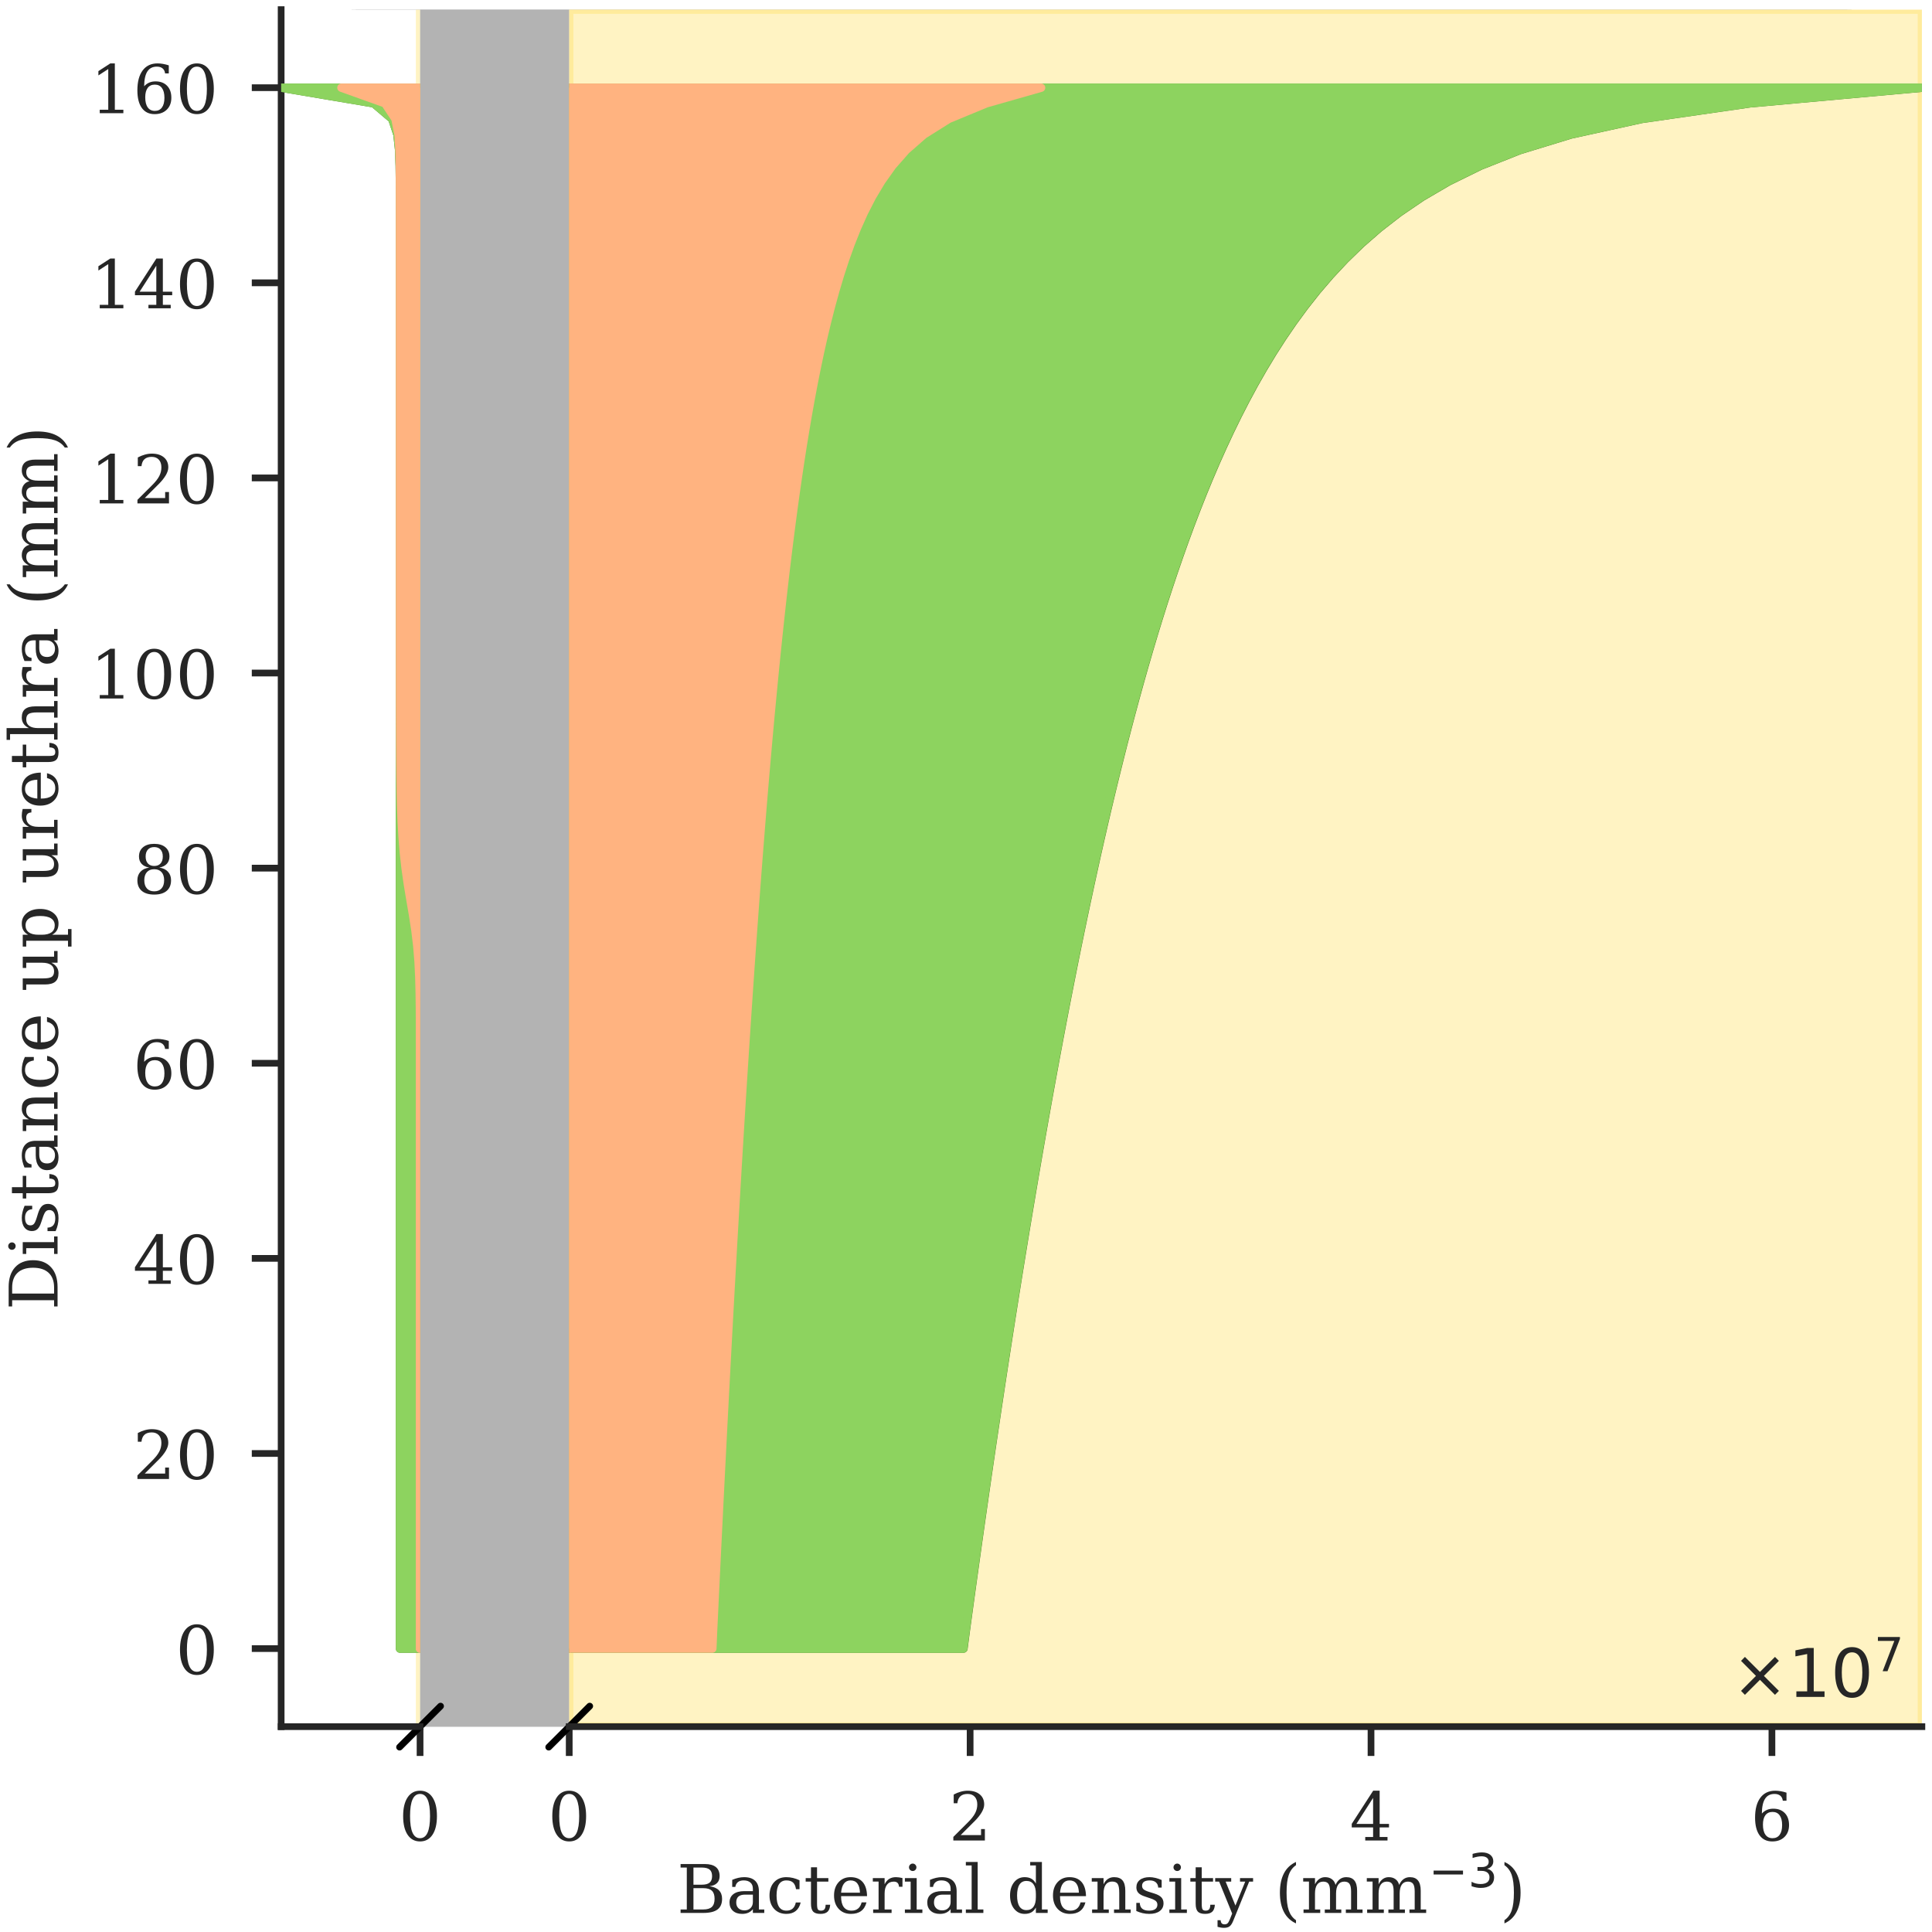 <?xml version="1.0" encoding="utf-8" standalone="no"?>
<!DOCTYPE svg PUBLIC "-//W3C//DTD SVG 1.1//EN"
  "http://www.w3.org/Graphics/SVG/1.1/DTD/svg11.dtd">
<!-- Created with matplotlib (https://matplotlib.org/) -->
<svg height="230.4pt" version="1.1" viewBox="0 0 230.4 230.4" width="230.4pt" xmlns="http://www.w3.org/2000/svg" xmlns:xlink="http://www.w3.org/1999/xlink">
 <defs>
  <style type="text/css">
*{stroke-linecap:butt;stroke-linejoin:round;}
  </style>
 </defs>
 <g id="figure_1">
  <g id="patch_1">
   <path d="M 0 230.4 
L 230.4 230.4 
L 230.4 0 
L 0 0 
z
" style="fill:#ffffff;"/>
  </g>
  <g id="axes_1">
   <g id="patch_2">
    <path clip-path="url(#p4ae225e8c9)" d="M 42.422 205.908 
L 42.422 1.152 
L 220.3 1.152 
L 220.3 205.908 
z
" style="fill:#b3b3b3;stroke:#b3b3b3;stroke-linejoin:miter;"/>
   </g>
  </g>
  <g id="axes_2">
   <g id="patch_3">
    <path d="M 33.528 205.908 
L 50.094 205.908 
L 50.094 1.152 
L 33.528 1.152 
z
" style="fill:#ffffff;"/>
   </g>
   <g id="matplotlib.axis_1">
    <g id="xtick_1">
     <g id="line2d_1">
      <defs>
       <path d="M 0 0 
L 0 3.5 
" id="mf8d689f3d1" style="stroke:#262626;stroke-width:0.8;"/>
      </defs>
      <g>
       <use style="fill:#262626;stroke:#262626;stroke-width:0.8;" x="50.094" xlink:href="#mf8d689f3d1" y="205.908"/>
      </g>
     </g>
     <g id="text_1">
      <!-- 0 -->
      <defs>
       <path d="M 31.781 3.422 
Q 39.266 3.422 42.969 11.625 
Q 46.688 19.828 46.688 36.375 
Q 46.688 52.984 42.969 61.188 
Q 39.266 69.391 31.781 69.391 
Q 24.312 69.391 20.594 61.188 
Q 16.891 52.984 16.891 36.375 
Q 16.891 19.828 20.594 11.625 
Q 24.312 3.422 31.781 3.422 
z
M 31.781 -1.422 
Q 19.922 -1.422 13.25 8.531 
Q 6.594 18.5 6.594 36.375 
Q 6.594 54.297 13.25 64.25 
Q 19.922 74.219 31.781 74.219 
Q 43.703 74.219 50.344 64.25 
Q 56.984 54.297 56.984 36.375 
Q 56.984 18.5 50.344 8.531 
Q 43.703 -1.422 31.781 -1.422 
z
" id="DejaVuSerif-48"/>
      </defs>
      <g style="fill:#262626;" transform="translate(47.549 219.487)scale(0.08 -0.08)">
       <use xlink:href="#DejaVuSerif-48"/>
      </g>
     </g>
    </g>
   </g>
   <g id="matplotlib.axis_2">
    <g id="ytick_1">
     <g id="line2d_2">
      <defs>
       <path d="M 0 0 
L -3.5 0 
" id="m590e47888b" style="stroke:#262626;stroke-width:0.8;"/>
      </defs>
      <g>
       <use style="fill:#262626;stroke:#262626;stroke-width:0.8;" x="33.528" xlink:href="#m590e47888b" y="196.601"/>
      </g>
     </g>
     <g id="text_2">
      <!-- 0 -->
      <g style="fill:#262626;" transform="translate(20.938 199.64)scale(0.08 -0.08)">
       <use xlink:href="#DejaVuSerif-48"/>
      </g>
     </g>
    </g>
    <g id="ytick_2">
     <g id="line2d_3">
      <g>
       <use style="fill:#262626;stroke:#262626;stroke-width:0.8;" x="33.528" xlink:href="#m590e47888b" y="173.333"/>
      </g>
     </g>
     <g id="text_3">
      <!-- 20 -->
      <defs>
       <path d="M 12.797 55.516 
L 7.328 55.516 
L 7.328 68.5 
Q 12.547 71.297 17.844 72.75 
Q 23.141 74.219 28.219 74.219 
Q 39.594 74.219 46.188 68.703 
Q 52.781 63.188 52.781 53.719 
Q 52.781 43.016 37.844 28.125 
Q 36.672 27 36.078 26.422 
L 17.672 8.016 
L 48.094 8.016 
L 48.094 17 
L 53.812 17 
L 53.812 0 
L 6.781 0 
L 6.781 5.328 
L 28.906 27.391 
Q 36.234 34.719 39.359 40.844 
Q 42.484 46.969 42.484 53.719 
Q 42.484 61.078 38.641 65.234 
Q 34.812 69.391 28.078 69.391 
Q 21.094 69.391 17.281 65.922 
Q 13.484 62.453 12.797 55.516 
z
" id="DejaVuSerif-50"/>
      </defs>
      <g style="fill:#262626;" transform="translate(15.848 176.373)scale(0.08 -0.08)">
       <use xlink:href="#DejaVuSerif-50"/>
       <use x="63.623" xlink:href="#DejaVuSerif-48"/>
      </g>
     </g>
    </g>
    <g id="ytick_3">
     <g id="line2d_4">
      <g>
       <use style="fill:#262626;stroke:#262626;stroke-width:0.8;" x="33.528" xlink:href="#m590e47888b" y="150.065"/>
      </g>
     </g>
     <g id="text_4">
      <!-- 40 -->
      <defs>
       <path d="M 34.906 24.703 
L 34.906 63.484 
L 10.016 24.703 
z
M 56.391 0 
L 23.188 0 
L 23.188 5.172 
L 34.906 5.172 
L 34.906 19.484 
L 3.078 19.484 
L 3.078 24.812 
L 35.016 74.219 
L 44.672 74.219 
L 44.672 24.703 
L 58.594 24.703 
L 58.594 19.484 
L 44.672 19.484 
L 44.672 5.172 
L 56.391 5.172 
z
" id="DejaVuSerif-52"/>
      </defs>
      <g style="fill:#262626;" transform="translate(15.848 153.105)scale(0.08 -0.08)">
       <use xlink:href="#DejaVuSerif-52"/>
       <use x="63.623" xlink:href="#DejaVuSerif-48"/>
      </g>
     </g>
    </g>
    <g id="ytick_4">
     <g id="line2d_5">
      <g>
       <use style="fill:#262626;stroke:#262626;stroke-width:0.8;" x="33.528" xlink:href="#m590e47888b" y="126.798"/>
      </g>
     </g>
     <g id="text_5">
      <!-- 60 -->
      <defs>
       <path d="M 32.719 3.422 
Q 39.594 3.422 43.297 8.469 
Q 47.016 13.531 47.016 23 
Q 47.016 32.469 43.297 37.516 
Q 39.594 42.578 32.719 42.578 
Q 25.734 42.578 22.062 37.688 
Q 18.406 32.812 18.406 23.578 
Q 18.406 13.875 22.109 8.641 
Q 25.828 3.422 32.719 3.422 
z
M 16.797 40.141 
Q 20.125 43.797 24.312 45.594 
Q 28.516 47.406 33.797 47.406 
Q 44.672 47.406 51 40.859 
Q 57.328 34.328 57.328 23 
Q 57.328 11.922 50.516 5.25 
Q 43.703 -1.422 32.328 -1.422 
Q 19.969 -1.422 13.328 7.781 
Q 6.688 17 6.688 34.078 
Q 6.688 53.219 14.547 63.719 
Q 22.406 74.219 36.719 74.219 
Q 40.578 74.219 44.828 73.484 
Q 49.078 72.75 53.516 71.297 
L 53.516 59.281 
L 48 59.281 
Q 47.406 64.203 44.234 66.797 
Q 41.062 69.391 35.688 69.391 
Q 26.219 69.391 21.578 62.203 
Q 16.938 55.031 16.797 40.141 
z
" id="DejaVuSerif-54"/>
      </defs>
      <g style="fill:#262626;" transform="translate(15.848 129.837)scale(0.08 -0.08)">
       <use xlink:href="#DejaVuSerif-54"/>
       <use x="63.623" xlink:href="#DejaVuSerif-48"/>
      </g>
     </g>
    </g>
    <g id="ytick_5">
     <g id="line2d_6">
      <g>
       <use style="fill:#262626;stroke:#262626;stroke-width:0.8;" x="33.528" xlink:href="#m590e47888b" y="103.53"/>
      </g>
     </g>
     <g id="text_6">
      <!-- 80 -->
      <defs>
       <path d="M 46.578 19.922 
Q 46.578 27.734 42.688 32.047 
Q 38.812 36.375 31.781 36.375 
Q 24.75 36.375 20.875 32.047 
Q 17 27.734 17 19.922 
Q 17 12.062 20.875 7.734 
Q 24.75 3.422 31.781 3.422 
Q 38.812 3.422 42.688 7.734 
Q 46.578 12.062 46.578 19.922 
z
M 44.578 55.328 
Q 44.578 61.969 41.203 65.672 
Q 37.844 69.391 31.781 69.391 
Q 25.781 69.391 22.391 65.672 
Q 19 61.969 19 55.328 
Q 19 48.641 22.391 44.922 
Q 25.781 41.219 31.781 41.219 
Q 37.844 41.219 41.203 44.922 
Q 44.578 48.641 44.578 55.328 
z
M 39.312 38.812 
Q 47.609 37.703 52.25 32.688 
Q 56.891 27.688 56.891 19.922 
Q 56.891 9.672 50.391 4.125 
Q 43.891 -1.422 31.781 -1.422 
Q 19.734 -1.422 13.203 4.125 
Q 6.688 9.672 6.688 19.922 
Q 6.688 27.688 11.328 32.688 
Q 15.969 37.703 24.312 38.812 
Q 16.938 40.141 13 44.406 
Q 9.078 48.688 9.078 55.328 
Q 9.078 64.109 15.125 69.156 
Q 21.188 74.219 31.781 74.219 
Q 42.391 74.219 48.438 69.156 
Q 54.5 64.109 54.5 55.328 
Q 54.5 48.688 50.562 44.406 
Q 46.625 40.141 39.312 38.812 
z
" id="DejaVuSerif-56"/>
      </defs>
      <g style="fill:#262626;" transform="translate(15.848 106.569)scale(0.08 -0.08)">
       <use xlink:href="#DejaVuSerif-56"/>
       <use x="63.623" xlink:href="#DejaVuSerif-48"/>
      </g>
     </g>
    </g>
    <g id="ytick_6">
     <g id="line2d_7">
      <g>
       <use style="fill:#262626;stroke:#262626;stroke-width:0.8;" x="33.528" xlink:href="#m590e47888b" y="80.262"/>
      </g>
     </g>
     <g id="text_7">
      <!-- 100 -->
      <defs>
       <path d="M 14.203 0 
L 14.203 5.172 
L 26.906 5.172 
L 26.906 65.828 
L 12.203 56.297 
L 12.203 62.703 
L 29.984 74.219 
L 36.719 74.219 
L 36.719 5.172 
L 49.422 5.172 
L 49.422 0 
z
" id="DejaVuSerif-49"/>
      </defs>
      <g style="fill:#262626;" transform="translate(10.758 83.302)scale(0.08 -0.08)">
       <use xlink:href="#DejaVuSerif-49"/>
       <use x="63.623" xlink:href="#DejaVuSerif-48"/>
       <use x="127.246" xlink:href="#DejaVuSerif-48"/>
      </g>
     </g>
    </g>
    <g id="ytick_7">
     <g id="line2d_8">
      <g>
       <use style="fill:#262626;stroke:#262626;stroke-width:0.8;" x="33.528" xlink:href="#m590e47888b" y="56.995"/>
      </g>
     </g>
     <g id="text_8">
      <!-- 120 -->
      <g style="fill:#262626;" transform="translate(10.758 60.034)scale(0.08 -0.08)">
       <use xlink:href="#DejaVuSerif-49"/>
       <use x="63.623" xlink:href="#DejaVuSerif-50"/>
       <use x="127.246" xlink:href="#DejaVuSerif-48"/>
      </g>
     </g>
    </g>
    <g id="ytick_8">
     <g id="line2d_9">
      <g>
       <use style="fill:#262626;stroke:#262626;stroke-width:0.8;" x="33.528" xlink:href="#m590e47888b" y="33.727"/>
      </g>
     </g>
     <g id="text_9">
      <!-- 140 -->
      <g style="fill:#262626;" transform="translate(10.758 36.766)scale(0.08 -0.08)">
       <use xlink:href="#DejaVuSerif-49"/>
       <use x="63.623" xlink:href="#DejaVuSerif-52"/>
       <use x="127.246" xlink:href="#DejaVuSerif-48"/>
      </g>
     </g>
    </g>
    <g id="ytick_9">
     <g id="line2d_10">
      <g>
       <use style="fill:#262626;stroke:#262626;stroke-width:0.8;" x="33.528" xlink:href="#m590e47888b" y="10.459"/>
      </g>
     </g>
     <g id="text_10">
      <!-- 160 -->
      <g style="fill:#262626;" transform="translate(10.758 13.498)scale(0.08 -0.08)">
       <use xlink:href="#DejaVuSerif-49"/>
       <use x="63.623" xlink:href="#DejaVuSerif-54"/>
       <use x="127.246" xlink:href="#DejaVuSerif-48"/>
      </g>
     </g>
    </g>
   </g>
   <g id="patch_4">
    <path clip-path="url(#p47e0abc301)" d="M 50.094 205.908 
L 50.094 1.152 
L 211.406 1.152 
L 211.406 205.908 
z
" style="fill:#ffdd55;opacity:0.35;stroke:#ffdd55;stroke-linejoin:miter;"/>
   </g>
   <g id="PolyCollection_1">
    <defs>
     <path d="M 50.094 -33.799 
L 97.112 -33.799 
L 97.353 -35.661 
L 97.606 -37.522 
L 97.861 -39.383 
L 98.118 -41.245 
L 98.376 -43.106 
L 98.637 -44.968 
L 98.899 -46.829 
L 99.162 -48.69 
L 99.428 -50.552 
L 99.695 -52.413 
L 99.965 -54.275 
L 100.236 -56.136 
L 100.509 -57.998 
L 100.785 -59.859 
L 101.062 -61.72 
L 101.342 -63.582 
L 101.624 -65.443 
L 101.908 -67.305 
L 102.194 -69.166 
L 102.483 -71.027 
L 102.773 -72.889 
L 103.067 -74.75 
L 103.363 -76.612 
L 103.662 -78.473 
L 103.963 -80.335 
L 104.267 -82.196 
L 104.574 -84.057 
L 104.883 -85.919 
L 105.196 -87.78 
L 105.511 -89.642 
L 105.83 -91.503 
L 106.152 -93.364 
L 106.478 -95.226 
L 106.807 -97.087 
L 107.139 -98.949 
L 107.476 -100.81 
L 107.816 -102.672 
L 108.16 -104.533 
L 108.508 -106.394 
L 108.861 -108.256 
L 109.218 -110.117 
L 109.58 -111.979 
L 109.946 -113.84 
L 110.318 -115.701 
L 110.695 -117.563 
L 111.077 -119.424 
L 111.465 -121.286 
L 111.859 -123.147 
L 112.259 -125.009 
L 112.666 -126.87 
L 113.079 -128.731 
L 113.5 -130.593 
L 113.928 -132.454 
L 114.364 -134.316 
L 114.808 -136.177 
L 115.261 -138.039 
L 115.723 -139.9 
L 116.194 -141.761 
L 116.676 -143.623 
L 117.168 -145.484 
L 117.672 -147.346 
L 118.187 -149.207 
L 118.715 -151.068 
L 119.257 -152.93 
L 119.812 -154.791 
L 120.383 -156.653 
L 120.97 -158.514 
L 121.575 -160.376 
L 122.197 -162.237 
L 122.84 -164.098 
L 123.503 -165.96 
L 124.189 -167.821 
L 124.9 -169.683 
L 125.638 -171.544 
L 126.404 -173.405 
L 127.201 -175.267 
L 128.033 -177.128 
L 128.902 -178.99 
L 129.812 -180.851 
L 130.767 -182.713 
L 131.772 -184.574 
L 132.833 -186.435 
L 133.957 -188.297 
L 135.151 -190.158 
L 136.426 -192.02 
L 137.792 -193.881 
L 139.265 -195.742 
L 140.861 -197.604 
L 142.603 -199.465 
L 144.521 -201.327 
L 146.651 -203.188 
L 149.048 -205.05 
L 151.783 -206.911 
L 154.964 -208.772 
L 158.759 -210.634 
L 163.447 -212.495 
L 169.537 -214.357 
L 178.016 -216.218 
L 190.918 -218.079 
L 211.406 -219.941 
L 50.094 -219.941 
L 50.094 -219.941 
L 50.094 -218.079 
L 50.094 -216.218 
L 50.094 -214.357 
L 50.094 -212.495 
L 50.094 -210.634 
L 50.094 -208.772 
L 50.094 -206.911 
L 50.094 -205.05 
L 50.094 -203.188 
L 50.094 -201.327 
L 50.094 -199.465 
L 50.094 -197.604 
L 50.094 -195.742 
L 50.094 -193.881 
L 50.094 -192.02 
L 50.094 -190.158 
L 50.094 -188.297 
L 50.094 -186.435 
L 50.094 -184.574 
L 50.094 -182.713 
L 50.094 -180.851 
L 50.094 -178.99 
L 50.094 -177.128 
L 50.094 -175.267 
L 50.094 -173.405 
L 50.094 -171.544 
L 50.094 -169.683 
L 50.094 -167.821 
L 50.094 -165.96 
L 50.094 -164.098 
L 50.094 -162.237 
L 50.094 -160.376 
L 50.094 -158.514 
L 50.094 -156.653 
L 50.094 -154.791 
L 50.094 -152.93 
L 50.094 -151.068 
L 50.094 -149.207 
L 50.094 -147.346 
L 50.094 -145.484 
L 50.094 -143.623 
L 50.094 -141.761 
L 50.094 -139.9 
L 50.094 -138.039 
L 50.094 -136.177 
L 50.094 -134.316 
L 50.094 -132.454 
L 50.094 -130.593 
L 50.094 -128.731 
L 50.094 -126.87 
L 50.094 -125.009 
L 50.094 -123.147 
L 50.094 -121.286 
L 50.094 -119.424 
L 50.094 -117.563 
L 50.094 -115.701 
L 50.094 -113.84 
L 50.094 -111.979 
L 50.094 -110.117 
L 50.094 -108.256 
L 50.094 -106.394 
L 50.094 -104.533 
L 50.094 -102.672 
L 50.094 -100.81 
L 50.094 -98.949 
L 50.094 -97.087 
L 50.094 -95.226 
L 50.094 -93.364 
L 50.094 -91.503 
L 50.094 -89.642 
L 50.094 -87.78 
L 50.094 -85.919 
L 50.094 -84.057 
L 50.094 -82.196 
L 50.094 -80.335 
L 50.094 -78.473 
L 50.094 -76.612 
L 50.094 -74.75 
L 50.094 -72.889 
L 50.094 -71.027 
L 50.094 -69.166 
L 50.094 -67.305 
L 50.094 -65.443 
L 50.094 -63.582 
L 50.094 -61.72 
L 50.094 -59.859 
L 50.094 -57.998 
L 50.094 -56.136 
L 50.094 -54.275 
L 50.094 -52.413 
L 50.094 -50.552 
L 50.094 -48.69 
L 50.094 -46.829 
L 50.094 -44.968 
L 50.094 -43.106 
L 50.094 -41.245 
L 50.094 -39.383 
L 50.094 -37.522 
L 50.094 -35.661 
L 50.094 -33.799 
z
" id="m1a9f5677b8" style="stroke:#447821;"/>
    </defs>
    <g clip-path="url(#p47e0abc301)">
     <use style="fill:#447821;stroke:#447821;" x="0" xlink:href="#m1a9f5677b8" y="230.4"/>
    </g>
   </g>
   <g id="PolyCollection_2">
    <defs>
     <path d="M 50.094 -33.799 
L 47.704 -33.799 
L 47.704 -35.661 
L 47.704 -37.522 
L 47.704 -39.383 
L 47.704 -41.245 
L 47.704 -43.106 
L 47.704 -44.968 
L 47.704 -46.829 
L 47.704 -48.69 
L 47.704 -50.552 
L 47.704 -52.413 
L 47.704 -54.275 
L 47.704 -56.136 
L 47.704 -57.998 
L 47.704 -59.859 
L 47.704 -61.72 
L 47.704 -63.582 
L 47.704 -65.443 
L 47.704 -67.305 
L 47.704 -69.166 
L 47.704 -71.027 
L 47.704 -72.889 
L 47.704 -74.75 
L 47.704 -76.612 
L 47.704 -78.473 
L 47.704 -80.335 
L 47.704 -82.196 
L 47.704 -84.057 
L 47.704 -85.919 
L 47.704 -87.78 
L 47.704 -89.642 
L 47.704 -91.503 
L 47.704 -93.364 
L 47.704 -95.226 
L 47.704 -97.087 
L 47.704 -98.949 
L 47.704 -100.81 
L 47.704 -102.672 
L 47.704 -104.533 
L 47.704 -106.394 
L 47.704 -108.256 
L 47.704 -110.117 
L 47.704 -111.979 
L 47.704 -113.84 
L 47.704 -115.701 
L 47.704 -117.563 
L 47.704 -119.424 
L 47.704 -121.286 
L 47.704 -123.147 
L 47.704 -125.009 
L 47.704 -126.87 
L 47.704 -128.731 
L 47.704 -130.593 
L 47.704 -132.454 
L 47.704 -134.316 
L 47.704 -136.177 
L 47.704 -138.039 
L 47.704 -139.9 
L 47.704 -141.761 
L 47.704 -143.623 
L 47.704 -145.484 
L 47.704 -147.346 
L 47.704 -149.207 
L 47.704 -151.068 
L 47.704 -152.93 
L 47.704 -154.791 
L 47.704 -156.653 
L 47.704 -158.514 
L 47.704 -160.376 
L 47.704 -162.237 
L 47.704 -164.098 
L 47.704 -165.96 
L 47.704 -167.821 
L 47.704 -169.683 
L 47.704 -171.544 
L 47.704 -173.405 
L 47.704 -175.267 
L 47.704 -177.128 
L 47.704 -178.99 
L 47.704 -180.851 
L 47.704 -182.713 
L 47.704 -184.574 
L 47.704 -186.435 
L 47.704 -188.297 
L 47.704 -190.158 
L 47.704 -192.02 
L 47.704 -193.881 
L 47.704 -195.742 
L 47.704 -197.604 
L 47.703 -199.465 
L 47.703 -201.327 
L 47.703 -203.188 
L 47.702 -205.05 
L 47.699 -206.911 
L 47.691 -208.772 
L 47.668 -210.634 
L 47.601 -212.495 
L 47.401 -214.357 
L 46.781 -216.218 
L 44.584 -218.079 
L 33.528 -219.941 
L 50.094 -219.941 
L 50.094 -219.941 
L 50.094 -218.079 
L 50.094 -216.218 
L 50.094 -214.357 
L 50.094 -212.495 
L 50.094 -210.634 
L 50.094 -208.772 
L 50.094 -206.911 
L 50.094 -205.05 
L 50.094 -203.188 
L 50.094 -201.327 
L 50.094 -199.465 
L 50.094 -197.604 
L 50.094 -195.742 
L 50.094 -193.881 
L 50.094 -192.02 
L 50.094 -190.158 
L 50.094 -188.297 
L 50.094 -186.435 
L 50.094 -184.574 
L 50.094 -182.713 
L 50.094 -180.851 
L 50.094 -178.99 
L 50.094 -177.128 
L 50.094 -175.267 
L 50.094 -173.405 
L 50.094 -171.544 
L 50.094 -169.683 
L 50.094 -167.821 
L 50.094 -165.96 
L 50.094 -164.098 
L 50.094 -162.237 
L 50.094 -160.376 
L 50.094 -158.514 
L 50.094 -156.653 
L 50.094 -154.791 
L 50.094 -152.93 
L 50.094 -151.068 
L 50.094 -149.207 
L 50.094 -147.346 
L 50.094 -145.484 
L 50.094 -143.623 
L 50.094 -141.761 
L 50.094 -139.9 
L 50.094 -138.039 
L 50.094 -136.177 
L 50.094 -134.316 
L 50.094 -132.454 
L 50.094 -130.593 
L 50.094 -128.731 
L 50.094 -126.87 
L 50.094 -125.009 
L 50.094 -123.147 
L 50.094 -121.286 
L 50.094 -119.424 
L 50.094 -117.563 
L 50.094 -115.701 
L 50.094 -113.84 
L 50.094 -111.979 
L 50.094 -110.117 
L 50.094 -108.256 
L 50.094 -106.394 
L 50.094 -104.533 
L 50.094 -102.672 
L 50.094 -100.81 
L 50.094 -98.949 
L 50.094 -97.087 
L 50.094 -95.226 
L 50.094 -93.364 
L 50.094 -91.503 
L 50.094 -89.642 
L 50.094 -87.78 
L 50.094 -85.919 
L 50.094 -84.057 
L 50.094 -82.196 
L 50.094 -80.335 
L 50.094 -78.473 
L 50.094 -76.612 
L 50.094 -74.75 
L 50.094 -72.889 
L 50.094 -71.027 
L 50.094 -69.166 
L 50.094 -67.305 
L 50.094 -65.443 
L 50.094 -63.582 
L 50.094 -61.72 
L 50.094 -59.859 
L 50.094 -57.998 
L 50.094 -56.136 
L 50.094 -54.275 
L 50.094 -52.413 
L 50.094 -50.552 
L 50.094 -48.69 
L 50.094 -46.829 
L 50.094 -44.968 
L 50.094 -43.106 
L 50.094 -41.245 
L 50.094 -39.383 
L 50.094 -37.522 
L 50.094 -35.661 
L 50.094 -33.799 
z
" id="m9eb9ab502c" style="stroke:#447821;"/>
    </defs>
    <g clip-path="url(#p47e0abc301)">
     <use style="fill:#447821;stroke:#447821;" x="0" xlink:href="#m9eb9ab502c" y="230.4"/>
    </g>
   </g>
   <g id="line2d_11">
    <path d="M 47.65 208.352 
L 52.538 203.464 
" style="fill:none;stroke:#000000;stroke-linecap:round;stroke-width:0.8;"/>
   </g>
   <g id="patch_5">
    <path d="M 33.528 205.908 
L 33.528 1.152 
" style="fill:none;stroke:#262626;stroke-linecap:square;stroke-linejoin:miter;stroke-width:0.8;"/>
   </g>
   <g id="patch_6">
    <path d="M 33.528 205.908 
L 50.094 205.908 
" style="fill:none;stroke:#262626;stroke-linecap:square;stroke-linejoin:miter;stroke-width:0.8;"/>
   </g>
   <g id="PolyCollection_3">
    <defs>
     <path d="M 50.094 -33.799 
L 97.09 -33.799 
L 97.331 -35.661 
L 97.584 -37.522 
L 97.839 -39.383 
L 98.096 -41.245 
L 98.354 -43.106 
L 98.614 -44.968 
L 98.876 -46.829 
L 99.139 -48.69 
L 99.405 -50.552 
L 99.672 -52.413 
L 99.941 -54.275 
L 100.213 -56.136 
L 100.486 -57.998 
L 100.761 -59.859 
L 101.039 -61.72 
L 101.318 -63.582 
L 101.6 -65.443 
L 101.884 -67.305 
L 102.17 -69.166 
L 102.458 -71.027 
L 102.749 -72.889 
L 103.042 -74.75 
L 103.338 -76.612 
L 103.637 -78.473 
L 103.938 -80.335 
L 104.241 -82.196 
L 104.548 -84.057 
L 104.858 -85.919 
L 105.17 -87.78 
L 105.486 -89.642 
L 105.804 -91.503 
L 106.126 -93.364 
L 106.452 -95.226 
L 106.78 -97.087 
L 107.113 -98.949 
L 107.449 -100.81 
L 107.789 -102.672 
L 108.133 -104.533 
L 108.481 -106.394 
L 108.834 -108.256 
L 109.191 -110.117 
L 109.552 -111.979 
L 109.918 -113.84 
L 110.29 -115.701 
L 110.666 -117.563 
L 111.049 -119.424 
L 111.436 -121.286 
L 111.83 -123.147 
L 112.23 -125.009 
L 112.637 -126.87 
L 113.05 -128.731 
L 113.47 -130.593 
L 113.898 -132.454 
L 114.334 -134.316 
L 114.778 -136.177 
L 115.231 -138.039 
L 115.692 -139.9 
L 116.164 -141.761 
L 116.645 -143.623 
L 117.137 -145.484 
L 117.64 -147.346 
L 118.156 -149.207 
L 118.683 -151.068 
L 119.225 -152.93 
L 119.78 -154.791 
L 120.351 -156.653 
L 120.937 -158.514 
L 121.541 -160.376 
L 122.164 -162.237 
L 122.806 -164.098 
L 123.469 -165.96 
L 124.155 -167.821 
L 124.866 -169.683 
L 125.603 -171.544 
L 126.368 -173.405 
L 127.165 -175.267 
L 127.997 -177.128 
L 128.865 -178.99 
L 129.775 -180.851 
L 130.729 -182.713 
L 131.734 -184.574 
L 132.795 -186.435 
L 133.918 -188.297 
L 135.112 -190.158 
L 136.386 -192.02 
L 137.751 -193.881 
L 139.223 -195.742 
L 140.818 -197.604 
L 142.56 -199.465 
L 144.477 -201.327 
L 146.606 -203.188 
L 149.002 -205.05 
L 151.736 -206.911 
L 154.915 -208.772 
L 158.708 -210.634 
L 163.394 -212.495 
L 169.481 -214.357 
L 177.956 -216.218 
L 190.852 -218.079 
L 211.33 -219.941 
L 50.094 -219.941 
L 50.094 -219.941 
L 50.094 -218.079 
L 50.094 -216.218 
L 50.094 -214.357 
L 50.094 -212.495 
L 50.094 -210.634 
L 50.094 -208.772 
L 50.094 -206.911 
L 50.094 -205.05 
L 50.094 -203.188 
L 50.094 -201.327 
L 50.094 -199.465 
L 50.094 -197.604 
L 50.094 -195.742 
L 50.094 -193.881 
L 50.094 -192.02 
L 50.094 -190.158 
L 50.094 -188.297 
L 50.094 -186.435 
L 50.094 -184.574 
L 50.094 -182.713 
L 50.094 -180.851 
L 50.094 -178.99 
L 50.094 -177.128 
L 50.094 -175.267 
L 50.094 -173.405 
L 50.094 -171.544 
L 50.094 -169.683 
L 50.094 -167.821 
L 50.094 -165.96 
L 50.094 -164.098 
L 50.094 -162.237 
L 50.094 -160.376 
L 50.094 -158.514 
L 50.094 -156.653 
L 50.094 -154.791 
L 50.094 -152.93 
L 50.094 -151.068 
L 50.094 -149.207 
L 50.094 -147.346 
L 50.094 -145.484 
L 50.094 -143.623 
L 50.094 -141.761 
L 50.094 -139.9 
L 50.094 -138.039 
L 50.094 -136.177 
L 50.094 -134.316 
L 50.094 -132.454 
L 50.094 -130.593 
L 50.094 -128.731 
L 50.094 -126.87 
L 50.094 -125.009 
L 50.094 -123.147 
L 50.094 -121.286 
L 50.094 -119.424 
L 50.094 -117.563 
L 50.094 -115.701 
L 50.094 -113.84 
L 50.094 -111.979 
L 50.094 -110.117 
L 50.094 -108.256 
L 50.094 -106.394 
L 50.094 -104.533 
L 50.094 -102.672 
L 50.094 -100.81 
L 50.094 -98.949 
L 50.094 -97.087 
L 50.094 -95.226 
L 50.094 -93.364 
L 50.094 -91.503 
L 50.094 -89.642 
L 50.094 -87.78 
L 50.094 -85.919 
L 50.094 -84.057 
L 50.094 -82.196 
L 50.094 -80.335 
L 50.094 -78.473 
L 50.094 -76.612 
L 50.094 -74.75 
L 50.094 -72.889 
L 50.094 -71.027 
L 50.094 -69.166 
L 50.094 -67.305 
L 50.094 -65.443 
L 50.094 -63.582 
L 50.094 -61.72 
L 50.094 -59.859 
L 50.094 -57.998 
L 50.094 -56.136 
L 50.094 -54.275 
L 50.094 -52.413 
L 50.094 -50.552 
L 50.094 -48.69 
L 50.094 -46.829 
L 50.094 -44.968 
L 50.094 -43.106 
L 50.094 -41.245 
L 50.094 -39.383 
L 50.094 -37.522 
L 50.094 -35.661 
L 50.094 -33.799 
z
" id="m9395f52553" style="stroke:#8dd35f;"/>
    </defs>
    <g clip-path="url(#p47e0abc301)">
     <use style="fill:#8dd35f;stroke:#8dd35f;" x="0" xlink:href="#m9395f52553" y="230.4"/>
    </g>
   </g>
   <g id="PolyCollection_4">
    <defs>
     <path d="M 50.094 -33.799 
L 47.704 -33.799 
L 47.704 -35.661 
L 47.704 -37.522 
L 47.704 -39.383 
L 47.704 -41.245 
L 47.704 -43.106 
L 47.704 -44.968 
L 47.704 -46.829 
L 47.704 -48.69 
L 47.704 -50.552 
L 47.704 -52.413 
L 47.704 -54.275 
L 47.704 -56.136 
L 47.704 -57.998 
L 47.704 -59.859 
L 47.704 -61.72 
L 47.704 -63.582 
L 47.704 -65.443 
L 47.704 -67.305 
L 47.704 -69.166 
L 47.704 -71.027 
L 47.704 -72.889 
L 47.704 -74.75 
L 47.704 -76.612 
L 47.704 -78.473 
L 47.704 -80.335 
L 47.704 -82.196 
L 47.704 -84.057 
L 47.704 -85.919 
L 47.704 -87.78 
L 47.704 -89.642 
L 47.704 -91.503 
L 47.704 -93.364 
L 47.704 -95.226 
L 47.704 -97.087 
L 47.704 -98.949 
L 47.704 -100.81 
L 47.704 -102.672 
L 47.704 -104.533 
L 47.704 -106.394 
L 47.704 -108.256 
L 47.704 -110.117 
L 47.704 -111.979 
L 47.704 -113.84 
L 47.704 -115.701 
L 47.704 -117.563 
L 47.704 -119.424 
L 47.704 -121.286 
L 47.704 -123.147 
L 47.704 -125.009 
L 47.704 -126.87 
L 47.704 -128.731 
L 47.704 -130.593 
L 47.704 -132.454 
L 47.704 -134.316 
L 47.704 -136.177 
L 47.704 -138.039 
L 47.704 -139.9 
L 47.704 -141.761 
L 47.704 -143.623 
L 47.704 -145.484 
L 47.704 -147.346 
L 47.704 -149.207 
L 47.704 -151.068 
L 47.704 -152.93 
L 47.704 -154.791 
L 47.704 -156.653 
L 47.704 -158.514 
L 47.704 -160.376 
L 47.704 -162.237 
L 47.704 -164.098 
L 47.704 -165.96 
L 47.704 -167.821 
L 47.704 -169.683 
L 47.704 -171.544 
L 47.704 -173.405 
L 47.704 -175.267 
L 47.704 -177.128 
L 47.704 -178.99 
L 47.704 -180.851 
L 47.704 -182.713 
L 47.704 -184.574 
L 47.704 -186.435 
L 47.704 -188.297 
L 47.704 -190.158 
L 47.704 -192.02 
L 47.704 -193.881 
L 47.704 -195.742 
L 47.704 -197.604 
L 47.703 -199.465 
L 47.703 -201.327 
L 47.703 -203.188 
L 47.702 -205.05 
L 47.699 -206.911 
L 47.691 -208.772 
L 47.668 -210.634 
L 47.601 -212.495 
L 47.401 -214.357 
L 46.781 -216.218 
L 44.585 -218.079 
L 33.532 -219.941 
L 50.094 -219.941 
L 50.094 -219.941 
L 50.094 -218.079 
L 50.094 -216.218 
L 50.094 -214.357 
L 50.094 -212.495 
L 50.094 -210.634 
L 50.094 -208.772 
L 50.094 -206.911 
L 50.094 -205.05 
L 50.094 -203.188 
L 50.094 -201.327 
L 50.094 -199.465 
L 50.094 -197.604 
L 50.094 -195.742 
L 50.094 -193.881 
L 50.094 -192.02 
L 50.094 -190.158 
L 50.094 -188.297 
L 50.094 -186.435 
L 50.094 -184.574 
L 50.094 -182.713 
L 50.094 -180.851 
L 50.094 -178.99 
L 50.094 -177.128 
L 50.094 -175.267 
L 50.094 -173.405 
L 50.094 -171.544 
L 50.094 -169.683 
L 50.094 -167.821 
L 50.094 -165.96 
L 50.094 -164.098 
L 50.094 -162.237 
L 50.094 -160.376 
L 50.094 -158.514 
L 50.094 -156.653 
L 50.094 -154.791 
L 50.094 -152.93 
L 50.094 -151.068 
L 50.094 -149.207 
L 50.094 -147.346 
L 50.094 -145.484 
L 50.094 -143.623 
L 50.094 -141.761 
L 50.094 -139.9 
L 50.094 -138.039 
L 50.094 -136.177 
L 50.094 -134.316 
L 50.094 -132.454 
L 50.094 -130.593 
L 50.094 -128.731 
L 50.094 -126.87 
L 50.094 -125.009 
L 50.094 -123.147 
L 50.094 -121.286 
L 50.094 -119.424 
L 50.094 -117.563 
L 50.094 -115.701 
L 50.094 -113.84 
L 50.094 -111.979 
L 50.094 -110.117 
L 50.094 -108.256 
L 50.094 -106.394 
L 50.094 -104.533 
L 50.094 -102.672 
L 50.094 -100.81 
L 50.094 -98.949 
L 50.094 -97.087 
L 50.094 -95.226 
L 50.094 -93.364 
L 50.094 -91.503 
L 50.094 -89.642 
L 50.094 -87.78 
L 50.094 -85.919 
L 50.094 -84.057 
L 50.094 -82.196 
L 50.094 -80.335 
L 50.094 -78.473 
L 50.094 -76.612 
L 50.094 -74.75 
L 50.094 -72.889 
L 50.094 -71.027 
L 50.094 -69.166 
L 50.094 -67.305 
L 50.094 -65.443 
L 50.094 -63.582 
L 50.094 -61.72 
L 50.094 -59.859 
L 50.094 -57.998 
L 50.094 -56.136 
L 50.094 -54.275 
L 50.094 -52.413 
L 50.094 -50.552 
L 50.094 -48.69 
L 50.094 -46.829 
L 50.094 -44.968 
L 50.094 -43.106 
L 50.094 -41.245 
L 50.094 -39.383 
L 50.094 -37.522 
L 50.094 -35.661 
L 50.094 -33.799 
z
" id="m0cbfacdf4e" style="stroke:#8dd35f;"/>
    </defs>
    <g clip-path="url(#p47e0abc301)">
     <use style="fill:#8dd35f;stroke:#8dd35f;" x="0" xlink:href="#m0cbfacdf4e" y="230.4"/>
    </g>
   </g>
   <g id="text_11">
    <!-- $\times 10^7$ -->
    <defs>
     <path d="M 70.125 53.719 
L 47.797 31.297 
L 70.125 8.984 
L 64.312 3.078 
L 41.891 25.484 
L 19.484 3.078 
L 13.719 8.984 
L 35.984 31.297 
L 13.719 53.719 
L 19.484 59.625 
L 41.891 37.203 
L 64.312 59.625 
z
" id="DejaVuSans-215"/>
     <path d="M 12.406 8.297 
L 28.516 8.297 
L 28.516 63.922 
L 10.984 60.406 
L 10.984 69.391 
L 28.422 72.906 
L 38.281 72.906 
L 38.281 8.297 
L 54.391 8.297 
L 54.391 0 
L 12.406 0 
z
" id="DejaVuSans-49"/>
     <path d="M 31.781 66.406 
Q 24.172 66.406 20.328 58.906 
Q 16.5 51.422 16.5 36.375 
Q 16.5 21.391 20.328 13.891 
Q 24.172 6.391 31.781 6.391 
Q 39.453 6.391 43.281 13.891 
Q 47.125 21.391 47.125 36.375 
Q 47.125 51.422 43.281 58.906 
Q 39.453 66.406 31.781 66.406 
z
M 31.781 74.219 
Q 44.047 74.219 50.516 64.516 
Q 56.984 54.828 56.984 36.375 
Q 56.984 17.969 50.516 8.266 
Q 44.047 -1.422 31.781 -1.422 
Q 19.531 -1.422 13.062 8.266 
Q 6.594 17.969 6.594 36.375 
Q 6.594 54.828 13.062 64.516 
Q 19.531 74.219 31.781 74.219 
z
" id="DejaVuSans-48"/>
     <path d="M 8.203 72.906 
L 55.078 72.906 
L 55.078 68.703 
L 28.609 0 
L 18.312 0 
L 43.219 64.594 
L 8.203 64.594 
z
" id="DejaVuSans-55"/>
    </defs>
    <g style="fill:#262626;" transform="translate(188.742 202.418)scale(0.08 -0.08)">
     <use transform="translate(0 0.684)" xlink:href="#DejaVuSans-215"/>
     <use transform="translate(83.789 0.684)" xlink:href="#DejaVuSans-49"/>
     <use transform="translate(147.412 0.684)" xlink:href="#DejaVuSans-48"/>
     <use transform="translate(211.992 38.966)scale(0.7)" xlink:href="#DejaVuSans-55"/>
    </g>
   </g>
   <g id="PolyCollection_5">
    <defs>
     <path d="M 50.094 -33.799 
L 67.16 -33.799 
L 67.239 -35.661 
L 67.326 -37.522 
L 67.415 -39.383 
L 67.504 -41.245 
L 67.594 -43.106 
L 67.684 -44.968 
L 67.775 -46.829 
L 67.867 -48.69 
L 67.959 -50.552 
L 68.052 -52.413 
L 68.146 -54.275 
L 68.24 -56.136 
L 68.335 -57.998 
L 68.431 -59.859 
L 68.527 -61.72 
L 68.624 -63.582 
L 68.722 -65.443 
L 68.821 -67.305 
L 68.921 -69.166 
L 69.021 -71.027 
L 69.122 -72.889 
L 69.224 -74.75 
L 69.327 -76.612 
L 69.431 -78.473 
L 69.536 -80.335 
L 69.642 -82.196 
L 69.748 -84.057 
L 69.856 -85.919 
L 69.965 -87.78 
L 70.074 -89.642 
L 70.185 -91.503 
L 70.297 -93.364 
L 70.411 -95.226 
L 70.525 -97.087 
L 70.641 -98.949 
L 70.758 -100.81 
L 70.876 -102.672 
L 70.996 -104.533 
L 71.117 -106.394 
L 71.24 -108.256 
L 71.364 -110.117 
L 71.49 -111.979 
L 71.617 -113.84 
L 71.747 -115.701 
L 71.878 -117.563 
L 72.011 -119.424 
L 72.146 -121.286 
L 72.283 -123.147 
L 72.422 -125.009 
L 72.564 -126.87 
L 72.708 -128.731 
L 72.854 -130.593 
L 73.003 -132.454 
L 73.155 -134.316 
L 73.309 -136.177 
L 73.467 -138.039 
L 73.628 -139.9 
L 73.792 -141.761 
L 73.959 -143.623 
L 74.131 -145.484 
L 74.306 -147.346 
L 74.485 -149.207 
L 74.669 -151.068 
L 74.858 -152.93 
L 75.051 -154.791 
L 75.25 -156.653 
L 75.454 -158.514 
L 75.665 -160.376 
L 75.881 -162.237 
L 76.105 -164.098 
L 76.336 -165.96 
L 76.575 -167.821 
L 76.823 -169.683 
L 77.079 -171.544 
L 77.346 -173.405 
L 77.624 -175.267 
L 77.913 -177.128 
L 78.216 -178.99 
L 78.533 -180.851 
L 78.865 -182.713 
L 79.215 -184.574 
L 79.585 -186.435 
L 79.976 -188.297 
L 80.392 -190.158 
L 80.836 -192.02 
L 81.312 -193.881 
L 81.825 -195.742 
L 82.381 -197.604 
L 82.988 -199.465 
L 83.656 -201.327 
L 84.398 -203.188 
L 85.233 -205.05 
L 86.186 -206.911 
L 87.295 -208.772 
L 88.618 -210.634 
L 90.254 -212.495 
L 92.38 -214.357 
L 95.343 -216.218 
L 99.837 -218.079 
L 106.367 -219.941 
L 50.094 -219.941 
L 50.094 -219.941 
L 50.094 -218.079 
L 50.094 -216.218 
L 50.094 -214.357 
L 50.094 -212.495 
L 50.094 -210.634 
L 50.094 -208.772 
L 50.094 -206.911 
L 50.094 -205.05 
L 50.094 -203.188 
L 50.094 -201.327 
L 50.094 -199.465 
L 50.094 -197.604 
L 50.094 -195.742 
L 50.094 -193.881 
L 50.094 -192.02 
L 50.094 -190.158 
L 50.094 -188.297 
L 50.094 -186.435 
L 50.094 -184.574 
L 50.094 -182.713 
L 50.094 -180.851 
L 50.094 -178.99 
L 50.094 -177.128 
L 50.094 -175.267 
L 50.094 -173.405 
L 50.094 -171.544 
L 50.094 -169.683 
L 50.094 -167.821 
L 50.094 -165.96 
L 50.094 -164.098 
L 50.094 -162.237 
L 50.094 -160.376 
L 50.094 -158.514 
L 50.094 -156.653 
L 50.094 -154.791 
L 50.094 -152.93 
L 50.094 -151.068 
L 50.094 -149.207 
L 50.094 -147.346 
L 50.094 -145.484 
L 50.094 -143.623 
L 50.094 -141.761 
L 50.094 -139.9 
L 50.094 -138.039 
L 50.094 -136.177 
L 50.094 -134.316 
L 50.094 -132.454 
L 50.094 -130.593 
L 50.094 -128.731 
L 50.094 -126.87 
L 50.094 -125.009 
L 50.094 -123.147 
L 50.094 -121.286 
L 50.094 -119.424 
L 50.094 -117.563 
L 50.094 -115.701 
L 50.094 -113.84 
L 50.094 -111.979 
L 50.094 -110.117 
L 50.094 -108.256 
L 50.094 -106.394 
L 50.094 -104.533 
L 50.094 -102.672 
L 50.094 -100.81 
L 50.094 -98.949 
L 50.094 -97.087 
L 50.094 -95.226 
L 50.094 -93.364 
L 50.094 -91.503 
L 50.094 -89.642 
L 50.094 -87.78 
L 50.094 -85.919 
L 50.094 -84.057 
L 50.094 -82.196 
L 50.094 -80.335 
L 50.094 -78.473 
L 50.094 -76.612 
L 50.094 -74.75 
L 50.094 -72.889 
L 50.094 -71.027 
L 50.094 -69.166 
L 50.094 -67.305 
L 50.094 -65.443 
L 50.094 -63.582 
L 50.094 -61.72 
L 50.094 -59.859 
L 50.094 -57.998 
L 50.094 -56.136 
L 50.094 -54.275 
L 50.094 -52.413 
L 50.094 -50.552 
L 50.094 -48.69 
L 50.094 -46.829 
L 50.094 -44.968 
L 50.094 -43.106 
L 50.094 -41.245 
L 50.094 -39.383 
L 50.094 -37.522 
L 50.094 -35.661 
L 50.094 -33.799 
z
" id="m5135285cae" style="stroke:#ffb380;"/>
    </defs>
    <g clip-path="url(#p47e0abc301)">
     <use style="fill:#ffb380;stroke:#ffb380;" x="0" xlink:href="#m5135285cae" y="230.4"/>
    </g>
   </g>
   <g id="PolyCollection_6">
    <defs>
     <path d="M 50.094 -33.799 
L 50.094 -33.799 
L 50.094 -35.661 
L 50.094 -37.522 
L 50.094 -39.383 
L 50.094 -41.245 
L 50.094 -43.106 
L 50.094 -44.968 
L 50.094 -46.829 
L 50.094 -48.69 
L 50.094 -50.552 
L 50.094 -52.413 
L 50.094 -54.275 
L 50.094 -56.136 
L 50.094 -57.998 
L 50.094 -59.859 
L 50.094 -61.72 
L 50.094 -63.582 
L 50.094 -65.443 
L 50.094 -67.305 
L 50.094 -69.166 
L 50.094 -71.027 
L 50.094 -72.889 
L 50.094 -74.75 
L 50.094 -76.612 
L 50.094 -78.473 
L 50.094 -80.335 
L 50.094 -82.196 
L 50.094 -84.057 
L 50.094 -85.919 
L 50.094 -87.78 
L 50.094 -89.642 
L 50.094 -91.503 
L 50.094 -93.364 
L 50.094 -95.226 
L 50.094 -97.087 
L 50.094 -98.949 
L 50.094 -100.81 
L 50.094 -102.672 
L 50.093 -104.533 
L 50.091 -106.394 
L 50.086 -108.256 
L 50.076 -110.117 
L 50.053 -111.979 
L 50.006 -113.84 
L 49.917 -115.701 
L 49.768 -117.563 
L 49.545 -119.424 
L 49.259 -121.286 
L 48.94 -123.147 
L 48.632 -125.009 
L 48.368 -126.87 
L 48.162 -128.731 
L 48.011 -130.593 
L 47.906 -132.454 
L 47.835 -134.316 
L 47.789 -136.177 
L 47.758 -138.039 
L 47.738 -139.9 
L 47.726 -141.761 
L 47.718 -143.623 
L 47.713 -145.484 
L 47.709 -147.346 
L 47.707 -149.207 
L 47.706 -151.068 
L 47.705 -152.93 
L 47.704 -154.791 
L 47.704 -156.653 
L 47.704 -158.514 
L 47.704 -160.376 
L 47.704 -162.237 
L 47.704 -164.098 
L 47.704 -165.96 
L 47.704 -167.821 
L 47.704 -169.683 
L 47.704 -171.544 
L 47.704 -173.405 
L 47.704 -175.267 
L 47.704 -177.128 
L 47.704 -178.99 
L 47.704 -180.851 
L 47.704 -182.713 
L 47.704 -184.574 
L 47.704 -186.435 
L 47.704 -188.297 
L 47.704 -190.158 
L 47.704 -192.02 
L 47.704 -193.881 
L 47.704 -195.742 
L 47.704 -197.604 
L 47.704 -199.465 
L 47.703 -201.327 
L 47.703 -203.188 
L 47.703 -205.05 
L 47.701 -206.911 
L 47.697 -208.772 
L 47.684 -210.634 
L 47.645 -212.495 
L 47.527 -214.357 
L 47.16 -216.218 
L 45.926 -218.079 
L 40.72 -219.941 
L 50.094 -219.941 
L 50.094 -219.941 
L 50.094 -218.079 
L 50.094 -216.218 
L 50.094 -214.357 
L 50.094 -212.495 
L 50.094 -210.634 
L 50.094 -208.772 
L 50.094 -206.911 
L 50.094 -205.05 
L 50.094 -203.188 
L 50.094 -201.327 
L 50.094 -199.465 
L 50.094 -197.604 
L 50.094 -195.742 
L 50.094 -193.881 
L 50.094 -192.02 
L 50.094 -190.158 
L 50.094 -188.297 
L 50.094 -186.435 
L 50.094 -184.574 
L 50.094 -182.713 
L 50.094 -180.851 
L 50.094 -178.99 
L 50.094 -177.128 
L 50.094 -175.267 
L 50.094 -173.405 
L 50.094 -171.544 
L 50.094 -169.683 
L 50.094 -167.821 
L 50.094 -165.96 
L 50.094 -164.098 
L 50.094 -162.237 
L 50.094 -160.376 
L 50.094 -158.514 
L 50.094 -156.653 
L 50.094 -154.791 
L 50.094 -152.93 
L 50.094 -151.068 
L 50.094 -149.207 
L 50.094 -147.346 
L 50.094 -145.484 
L 50.094 -143.623 
L 50.094 -141.761 
L 50.094 -139.9 
L 50.094 -138.039 
L 50.094 -136.177 
L 50.094 -134.316 
L 50.094 -132.454 
L 50.094 -130.593 
L 50.094 -128.731 
L 50.094 -126.87 
L 50.094 -125.009 
L 50.094 -123.147 
L 50.094 -121.286 
L 50.094 -119.424 
L 50.094 -117.563 
L 50.094 -115.701 
L 50.094 -113.84 
L 50.094 -111.979 
L 50.094 -110.117 
L 50.094 -108.256 
L 50.094 -106.394 
L 50.094 -104.533 
L 50.094 -102.672 
L 50.094 -100.81 
L 50.094 -98.949 
L 50.094 -97.087 
L 50.094 -95.226 
L 50.094 -93.364 
L 50.094 -91.503 
L 50.094 -89.642 
L 50.094 -87.78 
L 50.094 -85.919 
L 50.094 -84.057 
L 50.094 -82.196 
L 50.094 -80.335 
L 50.094 -78.473 
L 50.094 -76.612 
L 50.094 -74.75 
L 50.094 -72.889 
L 50.094 -71.027 
L 50.094 -69.166 
L 50.094 -67.305 
L 50.094 -65.443 
L 50.094 -63.582 
L 50.094 -61.72 
L 50.094 -59.859 
L 50.094 -57.998 
L 50.094 -56.136 
L 50.094 -54.275 
L 50.094 -52.413 
L 50.094 -50.552 
L 50.094 -48.69 
L 50.094 -46.829 
L 50.094 -44.968 
L 50.094 -43.106 
L 50.094 -41.245 
L 50.094 -39.383 
L 50.094 -37.522 
L 50.094 -35.661 
L 50.094 -33.799 
z
" id="mff3446d9d1" style="stroke:#ffb380;"/>
    </defs>
    <g clip-path="url(#p47e0abc301)">
     <use style="fill:#ffb380;stroke:#ffb380;" x="0" xlink:href="#mff3446d9d1" y="230.4"/>
    </g>
   </g>
  </g>
  <g id="axes_3">
   <g id="patch_7">
    <path d="M 67.882 205.908 
L 229.194 205.908 
L 229.194 1.152 
L 67.882 1.152 
z
" style="fill:#ffffff;"/>
   </g>
   <g id="matplotlib.axis_3">
    <g id="xtick_2">
     <g id="line2d_12">
      <g>
       <use style="fill:#262626;stroke:#262626;stroke-width:0.8;" x="67.882" xlink:href="#mf8d689f3d1" y="205.908"/>
      </g>
     </g>
     <g id="text_12">
      <!-- 0 -->
      <g style="fill:#262626;" transform="translate(65.337 219.487)scale(0.08 -0.08)">
       <use xlink:href="#DejaVuSerif-48"/>
      </g>
     </g>
    </g>
    <g id="xtick_3">
     <g id="line2d_13">
      <g>
       <use style="fill:#262626;stroke:#262626;stroke-width:0.8;" x="115.692" xlink:href="#mf8d689f3d1" y="205.908"/>
      </g>
     </g>
     <g id="text_13">
      <!-- 2 -->
      <g style="fill:#262626;" transform="translate(113.147 219.487)scale(0.08 -0.08)">
       <use xlink:href="#DejaVuSerif-50"/>
      </g>
     </g>
    </g>
    <g id="xtick_4">
     <g id="line2d_14">
      <g>
       <use style="fill:#262626;stroke:#262626;stroke-width:0.8;" x="163.501" xlink:href="#mf8d689f3d1" y="205.908"/>
      </g>
     </g>
     <g id="text_14">
      <!-- 4 -->
      <g style="fill:#262626;" transform="translate(160.956 219.487)scale(0.08 -0.08)">
       <use xlink:href="#DejaVuSerif-52"/>
      </g>
     </g>
    </g>
    <g id="xtick_5">
     <g id="line2d_15">
      <g>
       <use style="fill:#262626;stroke:#262626;stroke-width:0.8;" x="211.311" xlink:href="#mf8d689f3d1" y="205.908"/>
      </g>
     </g>
     <g id="text_15">
      <!-- 6 -->
      <g style="fill:#262626;" transform="translate(208.766 219.487)scale(0.08 -0.08)">
       <use xlink:href="#DejaVuSerif-54"/>
      </g>
     </g>
    </g>
   </g>
   <g id="matplotlib.axis_4">
    <g id="ytick_10"/>
    <g id="ytick_11"/>
    <g id="ytick_12"/>
    <g id="ytick_13"/>
    <g id="ytick_14"/>
    <g id="ytick_15"/>
    <g id="ytick_16"/>
    <g id="ytick_17"/>
    <g id="ytick_18"/>
   </g>
   <g id="patch_8">
    <path clip-path="url(#p6d8c30a85d)" d="M 67.882 205.908 
L 67.882 1.152 
L 229.194 1.152 
L 229.194 205.908 
z
" style="fill:#ffdd55;opacity:0.35;stroke:#ffdd55;stroke-linejoin:miter;"/>
   </g>
   <g id="PolyCollection_7">
    <defs>
     <path d="M 67.882 -33.799 
L 114.899 -33.799 
L 115.141 -35.661 
L 115.394 -37.522 
L 115.649 -39.383 
L 115.906 -41.245 
L 116.164 -43.106 
L 116.424 -44.968 
L 116.686 -46.829 
L 116.95 -48.69 
L 117.216 -50.552 
L 117.483 -52.413 
L 117.752 -54.275 
L 118.024 -56.136 
L 118.297 -57.998 
L 118.573 -59.859 
L 118.85 -61.72 
L 119.13 -63.582 
L 119.411 -65.443 
L 119.695 -67.305 
L 119.982 -69.166 
L 120.27 -71.027 
L 120.561 -72.889 
L 120.855 -74.75 
L 121.151 -76.612 
L 121.449 -78.473 
L 121.751 -80.335 
L 122.054 -82.196 
L 122.361 -84.057 
L 122.671 -85.919 
L 122.984 -87.78 
L 123.299 -89.642 
L 123.618 -91.503 
L 123.94 -93.364 
L 124.266 -95.226 
L 124.595 -97.087 
L 124.927 -98.949 
L 125.263 -100.81 
L 125.604 -102.672 
L 125.948 -104.533 
L 126.296 -106.394 
L 126.649 -108.256 
L 127.006 -110.117 
L 127.368 -111.979 
L 127.734 -113.84 
L 128.106 -115.701 
L 128.482 -117.563 
L 128.865 -119.424 
L 129.253 -121.286 
L 129.647 -123.147 
L 130.047 -125.009 
L 130.454 -126.87 
L 130.867 -128.731 
L 131.288 -130.593 
L 131.716 -132.454 
L 132.152 -134.316 
L 132.596 -136.177 
L 133.049 -138.039 
L 133.511 -139.9 
L 133.982 -141.761 
L 134.464 -143.623 
L 134.956 -145.484 
L 135.46 -147.346 
L 135.975 -149.207 
L 136.503 -151.068 
L 137.044 -152.93 
L 137.6 -154.791 
L 138.171 -156.653 
L 138.758 -158.514 
L 139.363 -160.376 
L 139.985 -162.237 
L 140.628 -164.098 
L 141.291 -165.96 
L 141.977 -167.821 
L 142.688 -169.683 
L 143.426 -171.544 
L 144.192 -173.405 
L 144.989 -175.267 
L 145.821 -177.128 
L 146.69 -178.99 
L 147.599 -180.851 
L 148.555 -182.713 
L 149.56 -184.574 
L 150.621 -186.435 
L 151.745 -188.297 
L 152.939 -190.158 
L 154.214 -192.02 
L 155.58 -193.881 
L 157.052 -195.742 
L 158.649 -197.604 
L 160.391 -199.465 
L 162.308 -201.327 
L 164.439 -203.188 
L 166.836 -205.05 
L 169.571 -206.911 
L 172.752 -208.772 
L 176.547 -210.634 
L 181.235 -212.495 
L 187.324 -214.357 
L 195.804 -216.218 
L 208.706 -218.079 
L 229.194 -219.941 
L 67.882 -219.941 
L 67.882 -219.941 
L 67.882 -218.079 
L 67.882 -216.218 
L 67.882 -214.357 
L 67.882 -212.495 
L 67.882 -210.634 
L 67.882 -208.772 
L 67.882 -206.911 
L 67.882 -205.05 
L 67.882 -203.188 
L 67.882 -201.327 
L 67.882 -199.465 
L 67.882 -197.604 
L 67.882 -195.742 
L 67.882 -193.881 
L 67.882 -192.02 
L 67.882 -190.158 
L 67.882 -188.297 
L 67.882 -186.435 
L 67.882 -184.574 
L 67.882 -182.713 
L 67.882 -180.851 
L 67.882 -178.99 
L 67.882 -177.128 
L 67.882 -175.267 
L 67.882 -173.405 
L 67.882 -171.544 
L 67.882 -169.683 
L 67.882 -167.821 
L 67.882 -165.96 
L 67.882 -164.098 
L 67.882 -162.237 
L 67.882 -160.376 
L 67.882 -158.514 
L 67.882 -156.653 
L 67.882 -154.791 
L 67.882 -152.93 
L 67.882 -151.068 
L 67.882 -149.207 
L 67.882 -147.346 
L 67.882 -145.484 
L 67.882 -143.623 
L 67.882 -141.761 
L 67.882 -139.9 
L 67.882 -138.039 
L 67.882 -136.177 
L 67.882 -134.316 
L 67.882 -132.454 
L 67.882 -130.593 
L 67.882 -128.731 
L 67.882 -126.87 
L 67.882 -125.009 
L 67.882 -123.147 
L 67.882 -121.286 
L 67.882 -119.424 
L 67.882 -117.563 
L 67.882 -115.701 
L 67.882 -113.84 
L 67.882 -111.979 
L 67.882 -110.117 
L 67.882 -108.256 
L 67.882 -106.394 
L 67.882 -104.533 
L 67.882 -102.672 
L 67.882 -100.81 
L 67.882 -98.949 
L 67.882 -97.087 
L 67.882 -95.226 
L 67.882 -93.364 
L 67.882 -91.503 
L 67.882 -89.642 
L 67.882 -87.78 
L 67.882 -85.919 
L 67.882 -84.057 
L 67.882 -82.196 
L 67.882 -80.335 
L 67.882 -78.473 
L 67.882 -76.612 
L 67.882 -74.75 
L 67.882 -72.889 
L 67.882 -71.027 
L 67.882 -69.166 
L 67.882 -67.305 
L 67.882 -65.443 
L 67.882 -63.582 
L 67.882 -61.72 
L 67.882 -59.859 
L 67.882 -57.998 
L 67.882 -56.136 
L 67.882 -54.275 
L 67.882 -52.413 
L 67.882 -50.552 
L 67.882 -48.69 
L 67.882 -46.829 
L 67.882 -44.968 
L 67.882 -43.106 
L 67.882 -41.245 
L 67.882 -39.383 
L 67.882 -37.522 
L 67.882 -35.661 
L 67.882 -33.799 
z
" id="mbb649d1896" style="stroke:#447821;"/>
    </defs>
    <g clip-path="url(#p6d8c30a85d)">
     <use style="fill:#447821;stroke:#447821;" x="0" xlink:href="#mbb649d1896" y="230.4"/>
    </g>
   </g>
   <g id="PolyCollection_8">
    <defs>
     <path d="M 67.882 -33.799 
L 65.491 -33.799 
L 65.491 -35.661 
L 65.491 -37.522 
L 65.491 -39.383 
L 65.491 -41.245 
L 65.491 -43.106 
L 65.491 -44.968 
L 65.491 -46.829 
L 65.491 -48.69 
L 65.491 -50.552 
L 65.491 -52.413 
L 65.491 -54.275 
L 65.491 -56.136 
L 65.491 -57.998 
L 65.491 -59.859 
L 65.491 -61.72 
L 65.491 -63.582 
L 65.491 -65.443 
L 65.491 -67.305 
L 65.491 -69.166 
L 65.491 -71.027 
L 65.491 -72.889 
L 65.491 -74.75 
L 65.491 -76.612 
L 65.491 -78.473 
L 65.491 -80.335 
L 65.491 -82.196 
L 65.491 -84.057 
L 65.491 -85.919 
L 65.491 -87.78 
L 65.491 -89.642 
L 65.491 -91.503 
L 65.491 -93.364 
L 65.491 -95.226 
L 65.491 -97.087 
L 65.491 -98.949 
L 65.491 -100.81 
L 65.491 -102.672 
L 65.491 -104.533 
L 65.491 -106.394 
L 65.491 -108.256 
L 65.491 -110.117 
L 65.491 -111.979 
L 65.491 -113.84 
L 65.491 -115.701 
L 65.491 -117.563 
L 65.491 -119.424 
L 65.491 -121.286 
L 65.491 -123.147 
L 65.491 -125.009 
L 65.491 -126.87 
L 65.491 -128.731 
L 65.491 -130.593 
L 65.491 -132.454 
L 65.491 -134.316 
L 65.491 -136.177 
L 65.491 -138.039 
L 65.491 -139.9 
L 65.491 -141.761 
L 65.491 -143.623 
L 65.491 -145.484 
L 65.491 -147.346 
L 65.491 -149.207 
L 65.491 -151.068 
L 65.491 -152.93 
L 65.491 -154.791 
L 65.491 -156.653 
L 65.491 -158.514 
L 65.491 -160.376 
L 65.491 -162.237 
L 65.491 -164.098 
L 65.491 -165.96 
L 65.491 -167.821 
L 65.491 -169.683 
L 65.491 -171.544 
L 65.491 -173.405 
L 65.491 -175.267 
L 65.491 -177.128 
L 65.491 -178.99 
L 65.491 -180.851 
L 65.491 -182.713 
L 65.491 -184.574 
L 65.491 -186.435 
L 65.491 -188.297 
L 65.491 -190.158 
L 65.491 -192.02 
L 65.491 -193.881 
L 65.491 -195.742 
L 65.491 -197.604 
L 65.491 -199.465 
L 65.491 -201.327 
L 65.491 -203.188 
L 65.49 -205.05 
L 65.487 -206.911 
L 65.479 -208.772 
L 65.456 -210.634 
L 65.388 -212.495 
L 65.189 -214.357 
L 64.568 -216.218 
L 62.372 -218.079 
L 51.316 -219.941 
L 67.882 -219.941 
L 67.882 -219.941 
L 67.882 -218.079 
L 67.882 -216.218 
L 67.882 -214.357 
L 67.882 -212.495 
L 67.882 -210.634 
L 67.882 -208.772 
L 67.882 -206.911 
L 67.882 -205.05 
L 67.882 -203.188 
L 67.882 -201.327 
L 67.882 -199.465 
L 67.882 -197.604 
L 67.882 -195.742 
L 67.882 -193.881 
L 67.882 -192.02 
L 67.882 -190.158 
L 67.882 -188.297 
L 67.882 -186.435 
L 67.882 -184.574 
L 67.882 -182.713 
L 67.882 -180.851 
L 67.882 -178.99 
L 67.882 -177.128 
L 67.882 -175.267 
L 67.882 -173.405 
L 67.882 -171.544 
L 67.882 -169.683 
L 67.882 -167.821 
L 67.882 -165.96 
L 67.882 -164.098 
L 67.882 -162.237 
L 67.882 -160.376 
L 67.882 -158.514 
L 67.882 -156.653 
L 67.882 -154.791 
L 67.882 -152.93 
L 67.882 -151.068 
L 67.882 -149.207 
L 67.882 -147.346 
L 67.882 -145.484 
L 67.882 -143.623 
L 67.882 -141.761 
L 67.882 -139.9 
L 67.882 -138.039 
L 67.882 -136.177 
L 67.882 -134.316 
L 67.882 -132.454 
L 67.882 -130.593 
L 67.882 -128.731 
L 67.882 -126.87 
L 67.882 -125.009 
L 67.882 -123.147 
L 67.882 -121.286 
L 67.882 -119.424 
L 67.882 -117.563 
L 67.882 -115.701 
L 67.882 -113.84 
L 67.882 -111.979 
L 67.882 -110.117 
L 67.882 -108.256 
L 67.882 -106.394 
L 67.882 -104.533 
L 67.882 -102.672 
L 67.882 -100.81 
L 67.882 -98.949 
L 67.882 -97.087 
L 67.882 -95.226 
L 67.882 -93.364 
L 67.882 -91.503 
L 67.882 -89.642 
L 67.882 -87.78 
L 67.882 -85.919 
L 67.882 -84.057 
L 67.882 -82.196 
L 67.882 -80.335 
L 67.882 -78.473 
L 67.882 -76.612 
L 67.882 -74.75 
L 67.882 -72.889 
L 67.882 -71.027 
L 67.882 -69.166 
L 67.882 -67.305 
L 67.882 -65.443 
L 67.882 -63.582 
L 67.882 -61.72 
L 67.882 -59.859 
L 67.882 -57.998 
L 67.882 -56.136 
L 67.882 -54.275 
L 67.882 -52.413 
L 67.882 -50.552 
L 67.882 -48.69 
L 67.882 -46.829 
L 67.882 -44.968 
L 67.882 -43.106 
L 67.882 -41.245 
L 67.882 -39.383 
L 67.882 -37.522 
L 67.882 -35.661 
L 67.882 -33.799 
z
" id="m0e4c0d856e" style="stroke:#447821;"/>
    </defs>
    <g clip-path="url(#p6d8c30a85d)">
     <use style="fill:#447821;stroke:#447821;" x="0" xlink:href="#m0e4c0d856e" y="230.4"/>
    </g>
   </g>
   <g id="line2d_16">
    <path d="M 65.438 208.352 
L 70.326 203.464 
" style="fill:none;stroke:#000000;stroke-linecap:round;stroke-width:0.8;"/>
   </g>
   <g id="patch_9">
    <path d="M 67.882 205.908 
L 229.194 205.908 
" style="fill:none;stroke:#262626;stroke-linecap:square;stroke-linejoin:miter;stroke-width:0.8;"/>
   </g>
   <g id="PolyCollection_9">
    <defs>
     <path d="M 67.882 -33.799 
L 114.878 -33.799 
L 115.119 -35.661 
L 115.372 -37.522 
L 115.627 -39.383 
L 115.884 -41.245 
L 116.142 -43.106 
L 116.402 -44.968 
L 116.664 -46.829 
L 116.927 -48.69 
L 117.193 -50.552 
L 117.46 -52.413 
L 117.729 -54.275 
L 118.001 -56.136 
L 118.274 -57.998 
L 118.549 -59.859 
L 118.827 -61.72 
L 119.106 -63.582 
L 119.388 -65.443 
L 119.672 -67.305 
L 119.958 -69.166 
L 120.246 -71.027 
L 120.537 -72.889 
L 120.83 -74.75 
L 121.126 -76.612 
L 121.425 -78.473 
L 121.726 -80.335 
L 122.029 -82.196 
L 122.336 -84.057 
L 122.646 -85.919 
L 122.958 -87.78 
L 123.274 -89.642 
L 123.592 -91.503 
L 123.914 -93.364 
L 124.24 -95.226 
L 124.568 -97.087 
L 124.901 -98.949 
L 125.237 -100.81 
L 125.577 -102.672 
L 125.921 -104.533 
L 126.269 -106.394 
L 126.621 -108.256 
L 126.978 -110.117 
L 127.34 -111.979 
L 127.706 -113.84 
L 128.078 -115.701 
L 128.454 -117.563 
L 128.836 -119.424 
L 129.224 -121.286 
L 129.618 -123.147 
L 130.018 -125.009 
L 130.424 -126.87 
L 130.838 -128.731 
L 131.258 -130.593 
L 131.686 -132.454 
L 132.122 -134.316 
L 132.566 -136.177 
L 133.018 -138.039 
L 133.48 -139.9 
L 133.951 -141.761 
L 134.433 -143.623 
L 134.925 -145.484 
L 135.428 -147.346 
L 135.943 -149.207 
L 136.471 -151.068 
L 137.012 -152.93 
L 137.568 -154.791 
L 138.139 -156.653 
L 138.725 -158.514 
L 139.329 -160.376 
L 139.952 -162.237 
L 140.594 -164.098 
L 141.257 -165.96 
L 141.943 -167.821 
L 142.654 -169.683 
L 143.39 -171.544 
L 144.156 -173.405 
L 144.953 -175.267 
L 145.784 -177.128 
L 146.653 -178.99 
L 147.562 -180.851 
L 148.517 -182.713 
L 149.522 -184.574 
L 150.583 -186.435 
L 151.706 -188.297 
L 152.9 -190.158 
L 154.174 -192.02 
L 155.539 -193.881 
L 157.011 -195.742 
L 158.606 -197.604 
L 160.348 -199.465 
L 162.264 -201.327 
L 164.394 -203.188 
L 166.79 -205.05 
L 169.523 -206.911 
L 172.703 -208.772 
L 176.496 -210.634 
L 181.182 -212.495 
L 187.268 -214.357 
L 195.744 -216.218 
L 208.64 -218.079 
L 229.118 -219.941 
L 67.882 -219.941 
L 67.882 -219.941 
L 67.882 -218.079 
L 67.882 -216.218 
L 67.882 -214.357 
L 67.882 -212.495 
L 67.882 -210.634 
L 67.882 -208.772 
L 67.882 -206.911 
L 67.882 -205.05 
L 67.882 -203.188 
L 67.882 -201.327 
L 67.882 -199.465 
L 67.882 -197.604 
L 67.882 -195.742 
L 67.882 -193.881 
L 67.882 -192.02 
L 67.882 -190.158 
L 67.882 -188.297 
L 67.882 -186.435 
L 67.882 -184.574 
L 67.882 -182.713 
L 67.882 -180.851 
L 67.882 -178.99 
L 67.882 -177.128 
L 67.882 -175.267 
L 67.882 -173.405 
L 67.882 -171.544 
L 67.882 -169.683 
L 67.882 -167.821 
L 67.882 -165.96 
L 67.882 -164.098 
L 67.882 -162.237 
L 67.882 -160.376 
L 67.882 -158.514 
L 67.882 -156.653 
L 67.882 -154.791 
L 67.882 -152.93 
L 67.882 -151.068 
L 67.882 -149.207 
L 67.882 -147.346 
L 67.882 -145.484 
L 67.882 -143.623 
L 67.882 -141.761 
L 67.882 -139.9 
L 67.882 -138.039 
L 67.882 -136.177 
L 67.882 -134.316 
L 67.882 -132.454 
L 67.882 -130.593 
L 67.882 -128.731 
L 67.882 -126.87 
L 67.882 -125.009 
L 67.882 -123.147 
L 67.882 -121.286 
L 67.882 -119.424 
L 67.882 -117.563 
L 67.882 -115.701 
L 67.882 -113.84 
L 67.882 -111.979 
L 67.882 -110.117 
L 67.882 -108.256 
L 67.882 -106.394 
L 67.882 -104.533 
L 67.882 -102.672 
L 67.882 -100.81 
L 67.882 -98.949 
L 67.882 -97.087 
L 67.882 -95.226 
L 67.882 -93.364 
L 67.882 -91.503 
L 67.882 -89.642 
L 67.882 -87.78 
L 67.882 -85.919 
L 67.882 -84.057 
L 67.882 -82.196 
L 67.882 -80.335 
L 67.882 -78.473 
L 67.882 -76.612 
L 67.882 -74.75 
L 67.882 -72.889 
L 67.882 -71.027 
L 67.882 -69.166 
L 67.882 -67.305 
L 67.882 -65.443 
L 67.882 -63.582 
L 67.882 -61.72 
L 67.882 -59.859 
L 67.882 -57.998 
L 67.882 -56.136 
L 67.882 -54.275 
L 67.882 -52.413 
L 67.882 -50.552 
L 67.882 -48.69 
L 67.882 -46.829 
L 67.882 -44.968 
L 67.882 -43.106 
L 67.882 -41.245 
L 67.882 -39.383 
L 67.882 -37.522 
L 67.882 -35.661 
L 67.882 -33.799 
z
" id="m3af866d701" style="stroke:#8dd35f;"/>
    </defs>
    <g clip-path="url(#p6d8c30a85d)">
     <use style="fill:#8dd35f;stroke:#8dd35f;" x="0" xlink:href="#m3af866d701" y="230.4"/>
    </g>
   </g>
   <g id="PolyCollection_10">
    <defs>
     <path d="M 67.882 -33.799 
L 65.492 -33.799 
L 65.492 -35.661 
L 65.492 -37.522 
L 65.492 -39.383 
L 65.492 -41.245 
L 65.492 -43.106 
L 65.492 -44.968 
L 65.491 -46.829 
L 65.491 -48.69 
L 65.491 -50.552 
L 65.491 -52.413 
L 65.491 -54.275 
L 65.491 -56.136 
L 65.491 -57.998 
L 65.491 -59.859 
L 65.491 -61.72 
L 65.491 -63.582 
L 65.491 -65.443 
L 65.491 -67.305 
L 65.491 -69.166 
L 65.491 -71.027 
L 65.491 -72.889 
L 65.491 -74.75 
L 65.491 -76.612 
L 65.491 -78.473 
L 65.491 -80.335 
L 65.491 -82.196 
L 65.491 -84.057 
L 65.491 -85.919 
L 65.491 -87.78 
L 65.491 -89.642 
L 65.491 -91.503 
L 65.491 -93.364 
L 65.491 -95.226 
L 65.491 -97.087 
L 65.491 -98.949 
L 65.491 -100.81 
L 65.491 -102.672 
L 65.491 -104.533 
L 65.491 -106.394 
L 65.491 -108.256 
L 65.491 -110.117 
L 65.491 -111.979 
L 65.491 -113.84 
L 65.491 -115.701 
L 65.491 -117.563 
L 65.491 -119.424 
L 65.491 -121.286 
L 65.491 -123.147 
L 65.491 -125.009 
L 65.491 -126.87 
L 65.491 -128.731 
L 65.491 -130.593 
L 65.491 -132.454 
L 65.491 -134.316 
L 65.491 -136.177 
L 65.491 -138.039 
L 65.491 -139.9 
L 65.491 -141.761 
L 65.491 -143.623 
L 65.491 -145.484 
L 65.491 -147.346 
L 65.491 -149.207 
L 65.491 -151.068 
L 65.491 -152.93 
L 65.491 -154.791 
L 65.491 -156.653 
L 65.491 -158.514 
L 65.491 -160.376 
L 65.491 -162.237 
L 65.491 -164.098 
L 65.491 -165.96 
L 65.491 -167.821 
L 65.491 -169.683 
L 65.491 -171.544 
L 65.491 -173.405 
L 65.491 -175.267 
L 65.491 -177.128 
L 65.491 -178.99 
L 65.491 -180.851 
L 65.491 -182.713 
L 65.491 -184.574 
L 65.491 -186.435 
L 65.491 -188.297 
L 65.491 -190.158 
L 65.491 -192.02 
L 65.491 -193.881 
L 65.491 -195.742 
L 65.491 -197.604 
L 65.491 -199.465 
L 65.491 -201.327 
L 65.491 -203.188 
L 65.49 -205.05 
L 65.487 -206.911 
L 65.479 -208.772 
L 65.456 -210.634 
L 65.388 -212.495 
L 65.189 -214.357 
L 64.569 -216.218 
L 62.373 -218.079 
L 51.32 -219.941 
L 67.882 -219.941 
L 67.882 -219.941 
L 67.882 -218.079 
L 67.882 -216.218 
L 67.882 -214.357 
L 67.882 -212.495 
L 67.882 -210.634 
L 67.882 -208.772 
L 67.882 -206.911 
L 67.882 -205.05 
L 67.882 -203.188 
L 67.882 -201.327 
L 67.882 -199.465 
L 67.882 -197.604 
L 67.882 -195.742 
L 67.882 -193.881 
L 67.882 -192.02 
L 67.882 -190.158 
L 67.882 -188.297 
L 67.882 -186.435 
L 67.882 -184.574 
L 67.882 -182.713 
L 67.882 -180.851 
L 67.882 -178.99 
L 67.882 -177.128 
L 67.882 -175.267 
L 67.882 -173.405 
L 67.882 -171.544 
L 67.882 -169.683 
L 67.882 -167.821 
L 67.882 -165.96 
L 67.882 -164.098 
L 67.882 -162.237 
L 67.882 -160.376 
L 67.882 -158.514 
L 67.882 -156.653 
L 67.882 -154.791 
L 67.882 -152.93 
L 67.882 -151.068 
L 67.882 -149.207 
L 67.882 -147.346 
L 67.882 -145.484 
L 67.882 -143.623 
L 67.882 -141.761 
L 67.882 -139.9 
L 67.882 -138.039 
L 67.882 -136.177 
L 67.882 -134.316 
L 67.882 -132.454 
L 67.882 -130.593 
L 67.882 -128.731 
L 67.882 -126.87 
L 67.882 -125.009 
L 67.882 -123.147 
L 67.882 -121.286 
L 67.882 -119.424 
L 67.882 -117.563 
L 67.882 -115.701 
L 67.882 -113.84 
L 67.882 -111.979 
L 67.882 -110.117 
L 67.882 -108.256 
L 67.882 -106.394 
L 67.882 -104.533 
L 67.882 -102.672 
L 67.882 -100.81 
L 67.882 -98.949 
L 67.882 -97.087 
L 67.882 -95.226 
L 67.882 -93.364 
L 67.882 -91.503 
L 67.882 -89.642 
L 67.882 -87.78 
L 67.882 -85.919 
L 67.882 -84.057 
L 67.882 -82.196 
L 67.882 -80.335 
L 67.882 -78.473 
L 67.882 -76.612 
L 67.882 -74.75 
L 67.882 -72.889 
L 67.882 -71.027 
L 67.882 -69.166 
L 67.882 -67.305 
L 67.882 -65.443 
L 67.882 -63.582 
L 67.882 -61.72 
L 67.882 -59.859 
L 67.882 -57.998 
L 67.882 -56.136 
L 67.882 -54.275 
L 67.882 -52.413 
L 67.882 -50.552 
L 67.882 -48.69 
L 67.882 -46.829 
L 67.882 -44.968 
L 67.882 -43.106 
L 67.882 -41.245 
L 67.882 -39.383 
L 67.882 -37.522 
L 67.882 -35.661 
L 67.882 -33.799 
z
" id="mb3e4b81702" style="stroke:#8dd35f;"/>
    </defs>
    <g clip-path="url(#p6d8c30a85d)">
     <use style="fill:#8dd35f;stroke:#8dd35f;" x="0" xlink:href="#mb3e4b81702" y="230.4"/>
    </g>
   </g>
   <g id="text_16">
    <!-- $\times 10^7$ -->
    <g style="fill:#262626;" transform="translate(206.53 202.418)scale(0.08 -0.08)">
     <use transform="translate(0 0.684)" xlink:href="#DejaVuSans-215"/>
     <use transform="translate(83.789 0.684)" xlink:href="#DejaVuSans-49"/>
     <use transform="translate(147.412 0.684)" xlink:href="#DejaVuSans-48"/>
     <use transform="translate(211.992 38.966)scale(0.7)" xlink:href="#DejaVuSans-55"/>
    </g>
   </g>
   <g id="PolyCollection_11">
    <defs>
     <path d="M 67.882 -33.799 
L 84.948 -33.799 
L 85.026 -35.661 
L 85.114 -37.522 
L 85.202 -39.383 
L 85.292 -41.245 
L 85.381 -43.106 
L 85.472 -44.968 
L 85.563 -46.829 
L 85.655 -48.69 
L 85.747 -50.552 
L 85.84 -52.413 
L 85.934 -54.275 
L 86.028 -56.136 
L 86.123 -57.998 
L 86.219 -59.859 
L 86.315 -61.72 
L 86.412 -63.582 
L 86.51 -65.443 
L 86.609 -67.305 
L 86.709 -69.166 
L 86.809 -71.027 
L 86.91 -72.889 
L 87.012 -74.75 
L 87.115 -76.612 
L 87.219 -78.473 
L 87.324 -80.335 
L 87.429 -82.196 
L 87.536 -84.057 
L 87.644 -85.919 
L 87.753 -87.78 
L 87.862 -89.642 
L 87.973 -91.503 
L 88.085 -93.364 
L 88.198 -95.226 
L 88.313 -97.087 
L 88.429 -98.949 
L 88.546 -100.81 
L 88.664 -102.672 
L 88.784 -104.533 
L 88.905 -106.394 
L 89.028 -108.256 
L 89.152 -110.117 
L 89.278 -111.979 
L 89.405 -113.84 
L 89.534 -115.701 
L 89.666 -117.563 
L 89.799 -119.424 
L 89.934 -121.286 
L 90.071 -123.147 
L 90.21 -125.009 
L 90.351 -126.87 
L 90.495 -128.731 
L 90.642 -130.593 
L 90.791 -132.454 
L 90.942 -134.316 
L 91.097 -136.177 
L 91.255 -138.039 
L 91.415 -139.9 
L 91.58 -141.761 
L 91.747 -143.623 
L 91.918 -145.484 
L 92.094 -147.346 
L 92.273 -149.207 
L 92.457 -151.068 
L 92.645 -152.93 
L 92.839 -154.791 
L 93.038 -156.653 
L 93.242 -158.514 
L 93.452 -160.376 
L 93.669 -162.237 
L 93.893 -164.098 
L 94.124 -165.96 
L 94.363 -167.821 
L 94.61 -169.683 
L 94.867 -171.544 
L 95.134 -173.405 
L 95.411 -175.267 
L 95.701 -177.128 
L 96.004 -178.99 
L 96.32 -180.851 
L 96.653 -182.713 
L 97.003 -184.574 
L 97.373 -186.435 
L 97.764 -188.297 
L 98.18 -190.158 
L 98.624 -192.02 
L 99.1 -193.881 
L 99.613 -195.742 
L 100.169 -197.604 
L 100.775 -199.465 
L 101.444 -201.327 
L 102.186 -203.188 
L 103.021 -205.05 
L 103.974 -206.911 
L 105.083 -208.772 
L 106.406 -210.634 
L 108.042 -212.495 
L 110.168 -214.357 
L 113.131 -216.218 
L 117.625 -218.079 
L 124.155 -219.941 
L 67.882 -219.941 
L 67.882 -219.941 
L 67.882 -218.079 
L 67.882 -216.218 
L 67.882 -214.357 
L 67.882 -212.495 
L 67.882 -210.634 
L 67.882 -208.772 
L 67.882 -206.911 
L 67.882 -205.05 
L 67.882 -203.188 
L 67.882 -201.327 
L 67.882 -199.465 
L 67.882 -197.604 
L 67.882 -195.742 
L 67.882 -193.881 
L 67.882 -192.02 
L 67.882 -190.158 
L 67.882 -188.297 
L 67.882 -186.435 
L 67.882 -184.574 
L 67.882 -182.713 
L 67.882 -180.851 
L 67.882 -178.99 
L 67.882 -177.128 
L 67.882 -175.267 
L 67.882 -173.405 
L 67.882 -171.544 
L 67.882 -169.683 
L 67.882 -167.821 
L 67.882 -165.96 
L 67.882 -164.098 
L 67.882 -162.237 
L 67.882 -160.376 
L 67.882 -158.514 
L 67.882 -156.653 
L 67.882 -154.791 
L 67.882 -152.93 
L 67.882 -151.068 
L 67.882 -149.207 
L 67.882 -147.346 
L 67.882 -145.484 
L 67.882 -143.623 
L 67.882 -141.761 
L 67.882 -139.9 
L 67.882 -138.039 
L 67.882 -136.177 
L 67.882 -134.316 
L 67.882 -132.454 
L 67.882 -130.593 
L 67.882 -128.731 
L 67.882 -126.87 
L 67.882 -125.009 
L 67.882 -123.147 
L 67.882 -121.286 
L 67.882 -119.424 
L 67.882 -117.563 
L 67.882 -115.701 
L 67.882 -113.84 
L 67.882 -111.979 
L 67.882 -110.117 
L 67.882 -108.256 
L 67.882 -106.394 
L 67.882 -104.533 
L 67.882 -102.672 
L 67.882 -100.81 
L 67.882 -98.949 
L 67.882 -97.087 
L 67.882 -95.226 
L 67.882 -93.364 
L 67.882 -91.503 
L 67.882 -89.642 
L 67.882 -87.78 
L 67.882 -85.919 
L 67.882 -84.057 
L 67.882 -82.196 
L 67.882 -80.335 
L 67.882 -78.473 
L 67.882 -76.612 
L 67.882 -74.75 
L 67.882 -72.889 
L 67.882 -71.027 
L 67.882 -69.166 
L 67.882 -67.305 
L 67.882 -65.443 
L 67.882 -63.582 
L 67.882 -61.72 
L 67.882 -59.859 
L 67.882 -57.998 
L 67.882 -56.136 
L 67.882 -54.275 
L 67.882 -52.413 
L 67.882 -50.552 
L 67.882 -48.69 
L 67.882 -46.829 
L 67.882 -44.968 
L 67.882 -43.106 
L 67.882 -41.245 
L 67.882 -39.383 
L 67.882 -37.522 
L 67.882 -35.661 
L 67.882 -33.799 
z
" id="m782fd81ef9" style="stroke:#ffb380;"/>
    </defs>
    <g clip-path="url(#p6d8c30a85d)">
     <use style="fill:#ffb380;stroke:#ffb380;" x="0" xlink:href="#m782fd81ef9" y="230.4"/>
    </g>
   </g>
   <g id="PolyCollection_12">
    <defs>
     <path d="M 67.882 -33.799 
L 67.882 -33.799 
L 67.882 -35.661 
L 67.882 -37.522 
L 67.882 -39.383 
L 67.882 -41.245 
L 67.882 -43.106 
L 67.882 -44.968 
L 67.882 -46.829 
L 67.882 -48.69 
L 67.882 -50.552 
L 67.882 -52.413 
L 67.882 -54.275 
L 67.882 -56.136 
L 67.882 -57.998 
L 67.882 -59.859 
L 67.882 -61.72 
L 67.882 -63.582 
L 67.882 -65.443 
L 67.882 -67.305 
L 67.882 -69.166 
L 67.882 -71.027 
L 67.882 -72.889 
L 67.882 -74.75 
L 67.882 -76.612 
L 67.882 -78.473 
L 67.882 -80.335 
L 67.882 -82.196 
L 67.882 -84.057 
L 67.882 -85.919 
L 67.882 -87.78 
L 67.882 -89.642 
L 67.882 -91.503 
L 67.882 -93.364 
L 67.882 -95.226 
L 67.882 -97.087 
L 67.882 -98.949 
L 67.882 -100.81 
L 67.881 -102.672 
L 67.881 -104.533 
L 67.879 -106.394 
L 67.874 -108.256 
L 67.864 -110.117 
L 67.841 -111.979 
L 67.793 -113.84 
L 67.705 -115.701 
L 67.556 -117.563 
L 67.333 -119.424 
L 67.046 -121.286 
L 66.728 -123.147 
L 66.42 -125.009 
L 66.156 -126.87 
L 65.95 -128.731 
L 65.799 -130.593 
L 65.694 -132.454 
L 65.623 -134.316 
L 65.576 -136.177 
L 65.546 -138.039 
L 65.526 -139.9 
L 65.514 -141.761 
L 65.506 -143.623 
L 65.5 -145.484 
L 65.497 -147.346 
L 65.495 -149.207 
L 65.494 -151.068 
L 65.493 -152.93 
L 65.492 -154.791 
L 65.492 -156.653 
L 65.492 -158.514 
L 65.492 -160.376 
L 65.492 -162.237 
L 65.491 -164.098 
L 65.491 -165.96 
L 65.491 -167.821 
L 65.491 -169.683 
L 65.491 -171.544 
L 65.491 -173.405 
L 65.491 -175.267 
L 65.491 -177.128 
L 65.491 -178.99 
L 65.491 -180.851 
L 65.491 -182.713 
L 65.491 -184.574 
L 65.491 -186.435 
L 65.491 -188.297 
L 65.491 -190.158 
L 65.491 -192.02 
L 65.491 -193.881 
L 65.491 -195.742 
L 65.491 -197.604 
L 65.491 -199.465 
L 65.491 -201.327 
L 65.491 -203.188 
L 65.491 -205.05 
L 65.489 -206.911 
L 65.485 -208.772 
L 65.472 -210.634 
L 65.433 -212.495 
L 65.315 -214.357 
L 64.948 -216.218 
L 63.714 -218.079 
L 58.508 -219.941 
L 67.882 -219.941 
L 67.882 -219.941 
L 67.882 -218.079 
L 67.882 -216.218 
L 67.882 -214.357 
L 67.882 -212.495 
L 67.882 -210.634 
L 67.882 -208.772 
L 67.882 -206.911 
L 67.882 -205.05 
L 67.882 -203.188 
L 67.882 -201.327 
L 67.882 -199.465 
L 67.882 -197.604 
L 67.882 -195.742 
L 67.882 -193.881 
L 67.882 -192.02 
L 67.882 -190.158 
L 67.882 -188.297 
L 67.882 -186.435 
L 67.882 -184.574 
L 67.882 -182.713 
L 67.882 -180.851 
L 67.882 -178.99 
L 67.882 -177.128 
L 67.882 -175.267 
L 67.882 -173.405 
L 67.882 -171.544 
L 67.882 -169.683 
L 67.882 -167.821 
L 67.882 -165.96 
L 67.882 -164.098 
L 67.882 -162.237 
L 67.882 -160.376 
L 67.882 -158.514 
L 67.882 -156.653 
L 67.882 -154.791 
L 67.882 -152.93 
L 67.882 -151.068 
L 67.882 -149.207 
L 67.882 -147.346 
L 67.882 -145.484 
L 67.882 -143.623 
L 67.882 -141.761 
L 67.882 -139.9 
L 67.882 -138.039 
L 67.882 -136.177 
L 67.882 -134.316 
L 67.882 -132.454 
L 67.882 -130.593 
L 67.882 -128.731 
L 67.882 -126.87 
L 67.882 -125.009 
L 67.882 -123.147 
L 67.882 -121.286 
L 67.882 -119.424 
L 67.882 -117.563 
L 67.882 -115.701 
L 67.882 -113.84 
L 67.882 -111.979 
L 67.882 -110.117 
L 67.882 -108.256 
L 67.882 -106.394 
L 67.882 -104.533 
L 67.882 -102.672 
L 67.882 -100.81 
L 67.882 -98.949 
L 67.882 -97.087 
L 67.882 -95.226 
L 67.882 -93.364 
L 67.882 -91.503 
L 67.882 -89.642 
L 67.882 -87.78 
L 67.882 -85.919 
L 67.882 -84.057 
L 67.882 -82.196 
L 67.882 -80.335 
L 67.882 -78.473 
L 67.882 -76.612 
L 67.882 -74.75 
L 67.882 -72.889 
L 67.882 -71.027 
L 67.882 -69.166 
L 67.882 -67.305 
L 67.882 -65.443 
L 67.882 -63.582 
L 67.882 -61.72 
L 67.882 -59.859 
L 67.882 -57.998 
L 67.882 -56.136 
L 67.882 -54.275 
L 67.882 -52.413 
L 67.882 -50.552 
L 67.882 -48.69 
L 67.882 -46.829 
L 67.882 -44.968 
L 67.882 -43.106 
L 67.882 -41.245 
L 67.882 -39.383 
L 67.882 -37.522 
L 67.882 -35.661 
L 67.882 -33.799 
z
" id="m0ac89955c6" style="stroke:#ffb380;"/>
    </defs>
    <g clip-path="url(#p6d8c30a85d)">
     <use style="fill:#ffb380;stroke:#ffb380;" x="0" xlink:href="#m0ac89955c6" y="230.4"/>
    </g>
   </g>
  </g>
  <g id="axes_4">
   <g id="patch_10">
    <path d="M 33.528 205.908 
L 229.194 205.908 
L 229.194 1.152 
L 33.528 1.152 
z
" style="fill:none;"/>
   </g>
   <g id="matplotlib.axis_5">
    <g id="text_17">
     <!-- Bacterial density (mm$^{-3}$) -->
     <defs>
      <path d="M 24.703 5.172 
L 39.312 5.172 
Q 48.094 5.172 52.141 8.984 
Q 56.203 12.797 56.203 21.094 
Q 56.203 29.344 52.172 33.125 
Q 48.141 36.922 39.312 36.922 
L 24.703 36.922 
z
M 24.703 42.094 
L 37.109 42.094 
Q 45.125 42.094 48.797 45.172 
Q 52.484 48.25 52.484 54.891 
Q 52.484 61.578 48.797 64.625 
Q 45.125 67.672 37.109 67.672 
L 24.703 67.672 
z
M 5.516 0 
L 5.516 5.172 
L 14.797 5.172 
L 14.797 67.672 
L 5.516 67.672 
L 5.516 72.906 
L 41.5 72.906 
Q 52.547 72.906 58.125 68.391 
Q 63.719 63.875 63.719 54.891 
Q 63.719 48.391 59.828 44.531 
Q 55.953 40.672 48.484 39.797 
Q 57.766 38.625 62.578 33.859 
Q 67.391 29.109 67.391 21.094 
Q 67.391 10.25 60.547 5.125 
Q 53.719 0 39.203 0 
z
" id="DejaVuSerif-66"/>
      <path d="M 39.797 16.312 
L 39.797 27.297 
L 28.219 27.297 
Q 21.531 27.297 18.25 24.406 
Q 14.984 21.531 14.984 15.578 
Q 14.984 10.156 18.297 6.984 
Q 21.625 3.812 27.297 3.812 
Q 32.906 3.812 36.344 7.281 
Q 39.797 10.75 39.797 16.312 
z
M 48.781 32.422 
L 48.781 5.172 
L 56.781 5.172 
L 56.781 0 
L 39.797 0 
L 39.797 5.609 
Q 36.812 2 32.906 0.281 
Q 29 -1.422 23.781 -1.422 
Q 15.141 -1.422 10.062 3.172 
Q 4.984 7.766 4.984 15.578 
Q 4.984 23.641 10.797 28.078 
Q 16.609 32.516 27.203 32.516 
L 39.797 32.516 
L 39.797 36.078 
Q 39.797 42 36.203 45.234 
Q 32.625 48.484 26.125 48.484 
Q 20.75 48.484 17.578 46.047 
Q 14.406 43.609 13.625 38.812 
L 8.984 38.812 
L 8.984 49.312 
Q 13.672 51.312 18.094 52.312 
Q 22.516 53.328 26.703 53.328 
Q 37.5 53.328 43.141 47.969 
Q 48.781 42.625 48.781 32.422 
z
" id="DejaVuSerif-97"/>
      <path d="M 51.422 15.578 
Q 49.516 7.281 44.094 2.922 
Q 38.672 -1.422 30.078 -1.422 
Q 18.75 -1.422 11.859 6.078 
Q 4.984 13.578 4.984 25.984 
Q 4.984 38.422 11.859 45.875 
Q 18.75 53.328 30.078 53.328 
Q 35.016 53.328 39.891 52.172 
Q 44.781 51.031 49.703 48.688 
L 49.703 35.406 
L 44.484 35.406 
Q 43.453 42.234 40.016 45.359 
Q 36.578 48.484 30.172 48.484 
Q 22.906 48.484 19.188 42.844 
Q 15.484 37.203 15.484 25.984 
Q 15.484 14.75 19.172 9.078 
Q 22.859 3.422 30.172 3.422 
Q 35.984 3.422 39.453 6.438 
Q 42.922 9.469 44.188 15.578 
z
" id="DejaVuSerif-99"/>
      <path d="M 10.797 46.688 
L 2.875 46.688 
L 2.875 51.906 
L 10.797 51.906 
L 10.797 68.016 
L 19.828 68.016 
L 19.828 51.906 
L 36.719 51.906 
L 36.719 46.688 
L 19.828 46.688 
L 19.828 13.719 
Q 19.828 7.125 21.094 5.266 
Q 22.359 3.422 25.781 3.422 
Q 29.297 3.422 30.906 5.484 
Q 32.516 7.562 32.625 12.203 
L 39.406 12.203 
Q 39.016 5.125 35.547 1.844 
Q 32.078 -1.422 25 -1.422 
Q 17.234 -1.422 14.016 2.016 
Q 10.797 5.469 10.797 13.719 
z
" id="DejaVuSerif-116"/>
      <path d="M 54.203 25 
L 15.484 25 
L 15.484 24.609 
Q 15.484 14.109 19.438 8.766 
Q 23.391 3.422 31.109 3.422 
Q 37.016 3.422 40.797 6.516 
Q 44.578 9.625 46.094 15.719 
L 53.328 15.719 
Q 51.172 7.172 45.375 2.875 
Q 39.594 -1.422 30.172 -1.422 
Q 18.797 -1.422 11.891 6.078 
Q 4.984 13.578 4.984 25.984 
Q 4.984 38.281 11.766 45.797 
Q 18.562 53.328 29.594 53.328 
Q 41.359 53.328 47.656 46.062 
Q 53.953 38.812 54.203 25 
z
M 43.609 30.172 
Q 43.312 39.266 39.766 43.875 
Q 36.234 48.484 29.594 48.484 
Q 23.391 48.484 19.828 43.844 
Q 16.266 39.203 15.484 30.172 
z
" id="DejaVuSerif-101"/>
      <path d="M 47.797 52 
L 47.797 39.016 
L 42.625 39.016 
Q 42.391 42.875 40.484 44.781 
Q 38.578 46.688 34.906 46.688 
Q 28.266 46.688 24.719 42.094 
Q 21.188 37.5 21.188 28.906 
L 21.188 5.172 
L 31.594 5.172 
L 31.594 0 
L 4.109 0 
L 4.109 5.172 
L 12.203 5.172 
L 12.203 46.781 
L 3.609 46.781 
L 3.609 51.906 
L 21.188 51.906 
L 21.188 42.672 
Q 23.828 48.094 27.969 50.703 
Q 32.125 53.328 38.094 53.328 
Q 40.281 53.328 42.703 52.984 
Q 45.125 52.641 47.797 52 
z
" id="DejaVuSerif-114"/>
      <path d="M 9.719 68.016 
Q 9.719 70.266 11.344 71.922 
Q 12.984 73.578 15.281 73.578 
Q 17.531 73.578 19.156 71.922 
Q 20.797 70.266 20.797 68.016 
Q 20.797 65.719 19.188 64.109 
Q 17.578 62.5 15.281 62.5 
Q 12.984 62.5 11.344 64.109 
Q 9.719 65.719 9.719 68.016 
z
M 21.188 5.172 
L 29.688 5.172 
L 29.688 0 
L 3.609 0 
L 3.609 5.172 
L 12.203 5.172 
L 12.203 46.688 
L 3.609 46.688 
L 3.609 51.906 
L 21.188 51.906 
z
" id="DejaVuSerif-105"/>
      <path d="M 20.516 5.172 
L 29 5.172 
L 29 0 
L 2.875 0 
L 2.875 5.172 
L 11.531 5.172 
L 11.531 70.797 
L 2.875 70.797 
L 2.875 75.984 
L 20.516 75.984 
z
" id="DejaVuSerif-108"/>
      <path id="DejaVuSerif-32"/>
      <path d="M 52.484 5.172 
L 61.078 5.172 
L 61.078 0 
L 43.5 0 
L 43.5 8.109 
Q 40.875 3.219 36.797 0.891 
Q 32.719 -1.422 26.703 -1.422 
Q 17.141 -1.422 11.062 6.172 
Q 4.984 13.766 4.984 25.984 
Q 4.984 38.188 11.031 45.75 
Q 17.094 53.328 26.703 53.328 
Q 32.719 53.328 36.797 51 
Q 40.875 48.688 43.5 43.797 
L 43.5 70.797 
L 35.016 70.797 
L 35.016 75.984 
L 52.484 75.984 
z
M 43.5 23.391 
L 43.5 28.516 
Q 43.5 37.844 39.906 42.766 
Q 36.328 47.703 29.5 47.703 
Q 22.562 47.703 19.016 42.234 
Q 15.484 36.766 15.484 25.984 
Q 15.484 15.234 19.016 9.719 
Q 22.562 4.203 29.5 4.203 
Q 36.328 4.203 39.906 9.109 
Q 43.5 14.016 43.5 23.391 
z
" id="DejaVuSerif-100"/>
      <path d="M 4.109 0 
L 4.109 5.172 
L 12.203 5.172 
L 12.203 46.688 
L 3.609 46.688 
L 3.609 51.906 
L 21.188 51.906 
L 21.188 42.672 
Q 23.688 47.953 27.656 50.641 
Q 31.641 53.328 36.922 53.328 
Q 45.516 53.328 49.562 48.391 
Q 53.609 43.453 53.609 33.016 
L 53.609 5.172 
L 61.625 5.172 
L 61.625 0 
L 36.812 0 
L 36.812 5.172 
L 44.578 5.172 
L 44.578 30.172 
Q 44.578 39.703 42.234 43.234 
Q 39.891 46.781 33.984 46.781 
Q 27.734 46.781 24.453 42.203 
Q 21.188 37.641 21.188 28.906 
L 21.188 5.172 
L 29 5.172 
L 29 0 
z
" id="DejaVuSerif-110"/>
      <path d="M 5.609 2.875 
L 5.609 14.984 
L 10.797 14.984 
Q 10.984 9.188 14.422 6.297 
Q 17.875 3.422 24.609 3.422 
Q 30.672 3.422 33.844 5.688 
Q 37.016 7.953 37.016 12.312 
Q 37.016 15.719 34.688 17.812 
Q 32.375 19.922 24.906 22.312 
L 18.406 24.516 
Q 11.719 26.656 8.719 29.875 
Q 5.719 33.109 5.719 38.094 
Q 5.719 45.219 10.938 49.266 
Q 16.156 53.328 25.391 53.328 
Q 29.5 53.328 34.031 52.25 
Q 38.578 51.172 43.406 49.125 
L 43.406 37.797 
L 38.234 37.797 
Q 38.031 42.828 34.703 45.656 
Q 31.391 48.484 25.688 48.484 
Q 20.016 48.484 17.109 46.484 
Q 14.203 44.484 14.203 40.484 
Q 14.203 37.203 16.406 35.219 
Q 18.609 33.25 25.203 31.203 
L 32.328 29 
Q 39.703 26.703 42.938 23.266 
Q 46.188 19.828 46.188 14.406 
Q 46.188 7.031 40.547 2.797 
Q 34.906 -1.422 25 -1.422 
Q 19.969 -1.422 15.188 -0.344 
Q 10.406 0.734 5.609 2.875 
z
" id="DejaVuSerif-115"/>
      <path d="M 21.578 -9.516 
L 25 -0.875 
L 5.609 46.688 
L -0.297 46.688 
L -0.297 51.906 
L 23.578 51.906 
L 23.578 46.688 
L 15.281 46.688 
L 29.891 10.984 
L 44.484 46.688 
L 36.719 46.688 
L 36.719 51.906 
L 56.203 51.906 
L 56.203 46.688 
L 50.391 46.688 
L 26.609 -11.719 
Q 24.172 -17.781 21.188 -20 
Q 18.219 -22.219 12.797 -22.219 
Q 10.5 -22.219 8.078 -21.828 
Q 5.672 -21.438 3.219 -20.703 
L 3.219 -10.797 
L 7.812 -10.797 
Q 8.109 -14.109 9.5 -15.547 
Q 10.891 -17 13.812 -17 
Q 16.5 -17 18.141 -15.5 
Q 19.781 -14.016 21.578 -9.516 
z
" id="DejaVuSerif-121"/>
      <path d="M 31.891 -15.578 
Q 20.016 -10.25 13.953 1.297 
Q 7.906 12.844 7.906 30.172 
Q 7.906 47.562 13.953 59.109 
Q 20.016 70.656 31.891 75.984 
L 31.891 71.188 
Q 24.359 66.016 21.094 56.609 
Q 17.828 47.219 17.828 30.172 
Q 17.828 13.188 21.094 3.781 
Q 24.359 -5.609 31.891 -10.797 
z
" id="DejaVuSerif-40"/>
      <path d="M 51.812 41.797 
Q 54.391 47.516 58.422 50.422 
Q 62.453 53.328 67.828 53.328 
Q 75.984 53.328 79.984 48.266 
Q 83.984 43.219 83.984 33.016 
L 83.984 5.172 
L 92.094 5.172 
L 92.094 0 
L 67.188 0 
L 67.188 5.172 
L 75 5.172 
L 75 31.984 
Q 75 39.938 72.656 43.312 
Q 70.312 46.688 64.891 46.688 
Q 58.891 46.688 55.734 42.141 
Q 52.594 37.594 52.594 28.906 
L 52.594 5.172 
L 60.406 5.172 
L 60.406 0 
L 35.797 0 
L 35.797 5.172 
L 43.609 5.172 
L 43.609 32.328 
Q 43.609 40.094 41.266 43.391 
Q 38.922 46.688 33.5 46.688 
Q 27.484 46.688 24.328 42.141 
Q 21.188 37.594 21.188 28.906 
L 21.188 5.172 
L 29 5.172 
L 29 0 
L 4.109 0 
L 4.109 5.172 
L 12.203 5.172 
L 12.203 46.781 
L 3.609 46.781 
L 3.609 51.906 
L 21.188 51.906 
L 21.188 42.672 
Q 23.688 47.859 27.531 50.594 
Q 31.391 53.328 36.281 53.328 
Q 42.328 53.328 46.375 50.312 
Q 50.438 47.312 51.812 41.797 
z
" id="DejaVuSerif-109"/>
      <path d="M 10.594 35.5 
L 73.188 35.5 
L 73.188 27.203 
L 10.594 27.203 
z
" id="DejaVuSans-8722"/>
      <path d="M 40.578 39.312 
Q 47.656 37.797 51.625 33 
Q 55.609 28.219 55.609 21.188 
Q 55.609 10.406 48.188 4.484 
Q 40.766 -1.422 27.094 -1.422 
Q 22.516 -1.422 17.656 -0.516 
Q 12.797 0.391 7.625 2.203 
L 7.625 11.719 
Q 11.719 9.328 16.594 8.109 
Q 21.484 6.891 26.812 6.891 
Q 36.078 6.891 40.938 10.547 
Q 45.797 14.203 45.797 21.188 
Q 45.797 27.641 41.281 31.266 
Q 36.766 34.906 28.719 34.906 
L 20.219 34.906 
L 20.219 43.016 
L 29.109 43.016 
Q 36.375 43.016 40.234 45.922 
Q 44.094 48.828 44.094 54.297 
Q 44.094 59.906 40.109 62.906 
Q 36.141 65.922 28.719 65.922 
Q 24.656 65.922 20.016 65.031 
Q 15.375 64.156 9.812 62.312 
L 9.812 71.094 
Q 15.438 72.656 20.344 73.438 
Q 25.25 74.219 29.594 74.219 
Q 40.828 74.219 47.359 69.109 
Q 53.906 64.016 53.906 55.328 
Q 53.906 49.266 50.438 45.094 
Q 46.969 40.922 40.578 39.312 
z
" id="DejaVuSans-51"/>
      <path d="M 7.078 -15.578 
L 7.078 -10.797 
Q 14.594 -5.609 17.891 3.781 
Q 21.188 13.188 21.188 30.172 
Q 21.188 47.219 17.891 56.609 
Q 14.594 66.016 7.078 71.188 
L 7.078 75.984 
Q 19 70.656 25.047 59.109 
Q 31.109 47.562 31.109 30.172 
Q 31.109 12.844 25.047 1.297 
Q 19 -10.25 7.078 -15.578 
z
" id="DejaVuSerif-41"/>
     </defs>
     <g style="fill:#262626;" transform="translate(80.721 228.188)scale(0.08 -0.08)">
      <use transform="translate(0 0.766)" xlink:href="#DejaVuSerif-66"/>
      <use transform="translate(73.486 0.766)" xlink:href="#DejaVuSerif-97"/>
      <use transform="translate(133.105 0.766)" xlink:href="#DejaVuSerif-99"/>
      <use transform="translate(189.111 0.766)" xlink:href="#DejaVuSerif-116"/>
      <use transform="translate(229.297 0.766)" xlink:href="#DejaVuSerif-101"/>
      <use transform="translate(288.477 0.766)" xlink:href="#DejaVuSerif-114"/>
      <use transform="translate(336.279 0.766)" xlink:href="#DejaVuSerif-105"/>
      <use transform="translate(368.262 0.766)" xlink:href="#DejaVuSerif-97"/>
      <use transform="translate(427.881 0.766)" xlink:href="#DejaVuSerif-108"/>
      <use transform="translate(459.863 0.766)" xlink:href="#DejaVuSerif-32"/>
      <use transform="translate(491.65 0.766)" xlink:href="#DejaVuSerif-100"/>
      <use transform="translate(555.664 0.766)" xlink:href="#DejaVuSerif-101"/>
      <use transform="translate(614.844 0.766)" xlink:href="#DejaVuSerif-110"/>
      <use transform="translate(679.248 0.766)" xlink:href="#DejaVuSerif-115"/>
      <use transform="translate(730.566 0.766)" xlink:href="#DejaVuSerif-105"/>
      <use transform="translate(762.549 0.766)" xlink:href="#DejaVuSerif-116"/>
      <use transform="translate(802.734 0.766)" xlink:href="#DejaVuSerif-121"/>
      <use transform="translate(859.229 0.766)" xlink:href="#DejaVuSerif-32"/>
      <use transform="translate(891.016 0.766)" xlink:href="#DejaVuSerif-40"/>
      <use transform="translate(930.029 0.766)" xlink:href="#DejaVuSerif-109"/>
      <use transform="translate(1024.854 0.766)" xlink:href="#DejaVuSerif-109"/>
      <use transform="translate(1120.635 39.047)scale(0.7)" xlink:href="#DejaVuSans-8722"/>
      <use transform="translate(1179.287 39.047)scale(0.7)" xlink:href="#DejaVuSans-51"/>
      <use transform="translate(1226.558 0.766)" xlink:href="#DejaVuSerif-41"/>
     </g>
    </g>
   </g>
   <g id="matplotlib.axis_6">
    <g id="text_18">
     <!-- Distance up urethra (mm) -->
     <defs>
      <path d="M 24.703 5.172 
L 33.797 5.172 
Q 48 5.172 55.594 13.281 
Q 63.188 21.391 63.188 36.531 
Q 63.188 51.656 55.609 59.656 
Q 48.047 67.672 33.797 67.672 
L 24.703 67.672 
z
M 5.516 0 
L 5.516 5.172 
L 14.797 5.172 
L 14.797 67.672 
L 5.516 67.672 
L 5.516 72.906 
L 34.516 72.906 
Q 53.375 72.906 63.891 63.281 
Q 74.422 53.656 74.422 36.531 
Q 74.422 19.344 63.875 9.672 
Q 53.328 0 34.516 0 
z
" id="DejaVuSerif-68"/>
      <path d="M 35.406 51.906 
L 52.203 51.906 
L 52.203 5.172 
L 60.688 5.172 
L 60.688 0 
L 43.219 0 
L 43.219 9.188 
Q 40.719 4 36.766 1.281 
Q 32.812 -1.422 27.594 -1.422 
Q 18.953 -1.422 14.875 3.484 
Q 10.797 8.406 10.797 18.891 
L 10.797 46.688 
L 2.688 46.688 
L 2.688 51.906 
L 19.828 51.906 
L 19.828 21.688 
Q 19.828 12.203 22.141 8.688 
Q 24.469 5.172 30.422 5.172 
Q 36.672 5.172 39.938 9.766 
Q 43.219 14.359 43.219 23.094 
L 43.219 46.688 
L 35.406 46.688 
z
" id="DejaVuSerif-117"/>
      <path d="M 20.516 28.516 
L 20.516 23.391 
Q 20.516 14.016 24.094 9.109 
Q 27.688 4.203 34.516 4.203 
Q 41.406 4.203 44.938 9.719 
Q 48.484 15.234 48.484 25.984 
Q 48.484 36.766 44.938 42.234 
Q 41.406 47.703 34.516 47.703 
Q 27.688 47.703 24.094 42.766 
Q 20.516 37.844 20.516 28.516 
z
M 11.531 46.688 
L 2.875 46.688 
L 2.875 51.906 
L 20.516 51.906 
L 20.516 43.797 
Q 23.141 48.688 27.219 51 
Q 31.297 53.328 37.312 53.328 
Q 46.875 53.328 52.922 45.75 
Q 58.984 38.188 58.984 25.984 
Q 58.984 13.766 52.922 6.172 
Q 46.875 -1.422 37.312 -1.422 
Q 31.297 -1.422 27.219 0.891 
Q 23.141 3.219 20.516 8.109 
L 20.516 -15.578 
L 29 -15.578 
L 29 -20.797 
L 2.875 -20.797 
L 2.875 -15.578 
L 11.531 -15.578 
z
" id="DejaVuSerif-112"/>
      <path d="M 4.109 0 
L 4.109 5.172 
L 12.203 5.172 
L 12.203 70.797 
L 3.609 70.797 
L 3.609 75.984 
L 21.188 75.984 
L 21.188 42.672 
Q 23.688 47.953 27.656 50.641 
Q 31.641 53.328 36.922 53.328 
Q 45.516 53.328 49.562 48.391 
Q 53.609 43.453 53.609 33.016 
L 53.609 5.172 
L 61.625 5.172 
L 61.625 0 
L 36.812 0 
L 36.812 5.172 
L 44.578 5.172 
L 44.578 30.172 
Q 44.578 39.703 42.25 43.188 
Q 39.938 46.688 33.984 46.688 
Q 27.734 46.688 24.453 42.141 
Q 21.188 37.594 21.188 28.906 
L 21.188 5.172 
L 29 5.172 
L 29 0 
z
" id="DejaVuSerif-104"/>
     </defs>
     <g style="fill:#262626;" transform="translate(6.864 156.239)rotate(-90)scale(0.08 -0.08)">
      <use xlink:href="#DejaVuSerif-68"/>
      <use x="80.176" xlink:href="#DejaVuSerif-105"/>
      <use x="112.158" xlink:href="#DejaVuSerif-115"/>
      <use x="163.477" xlink:href="#DejaVuSerif-116"/>
      <use x="203.662" xlink:href="#DejaVuSerif-97"/>
      <use x="263.281" xlink:href="#DejaVuSerif-110"/>
      <use x="327.686" xlink:href="#DejaVuSerif-99"/>
      <use x="383.691" xlink:href="#DejaVuSerif-101"/>
      <use x="442.871" xlink:href="#DejaVuSerif-32"/>
      <use x="474.658" xlink:href="#DejaVuSerif-117"/>
      <use x="539.062" xlink:href="#DejaVuSerif-112"/>
      <use x="603.076" xlink:href="#DejaVuSerif-32"/>
      <use x="634.863" xlink:href="#DejaVuSerif-117"/>
      <use x="699.268" xlink:href="#DejaVuSerif-114"/>
      <use x="747.07" xlink:href="#DejaVuSerif-101"/>
      <use x="806.25" xlink:href="#DejaVuSerif-116"/>
      <use x="846.436" xlink:href="#DejaVuSerif-104"/>
      <use x="910.84" xlink:href="#DejaVuSerif-114"/>
      <use x="958.643" xlink:href="#DejaVuSerif-97"/>
      <use x="1018.262" xlink:href="#DejaVuSerif-32"/>
      <use x="1050.049" xlink:href="#DejaVuSerif-40"/>
      <use x="1089.062" xlink:href="#DejaVuSerif-109"/>
      <use x="1183.887" xlink:href="#DejaVuSerif-109"/>
      <use x="1278.711" xlink:href="#DejaVuSerif-41"/>
     </g>
    </g>
   </g>
  </g>
 </g>
 <defs>
  <clipPath id="p4ae225e8c9">
   <rect height="204.756" width="195.666" x="33.528" y="1.152"/>
  </clipPath>
  <clipPath id="p47e0abc301">
   <rect height="204.756" width="16.566" x="33.528" y="1.152"/>
  </clipPath>
  <clipPath id="p6d8c30a85d">
   <rect height="204.756" width="161.312" x="67.882" y="1.152"/>
  </clipPath>
 </defs>
</svg>
